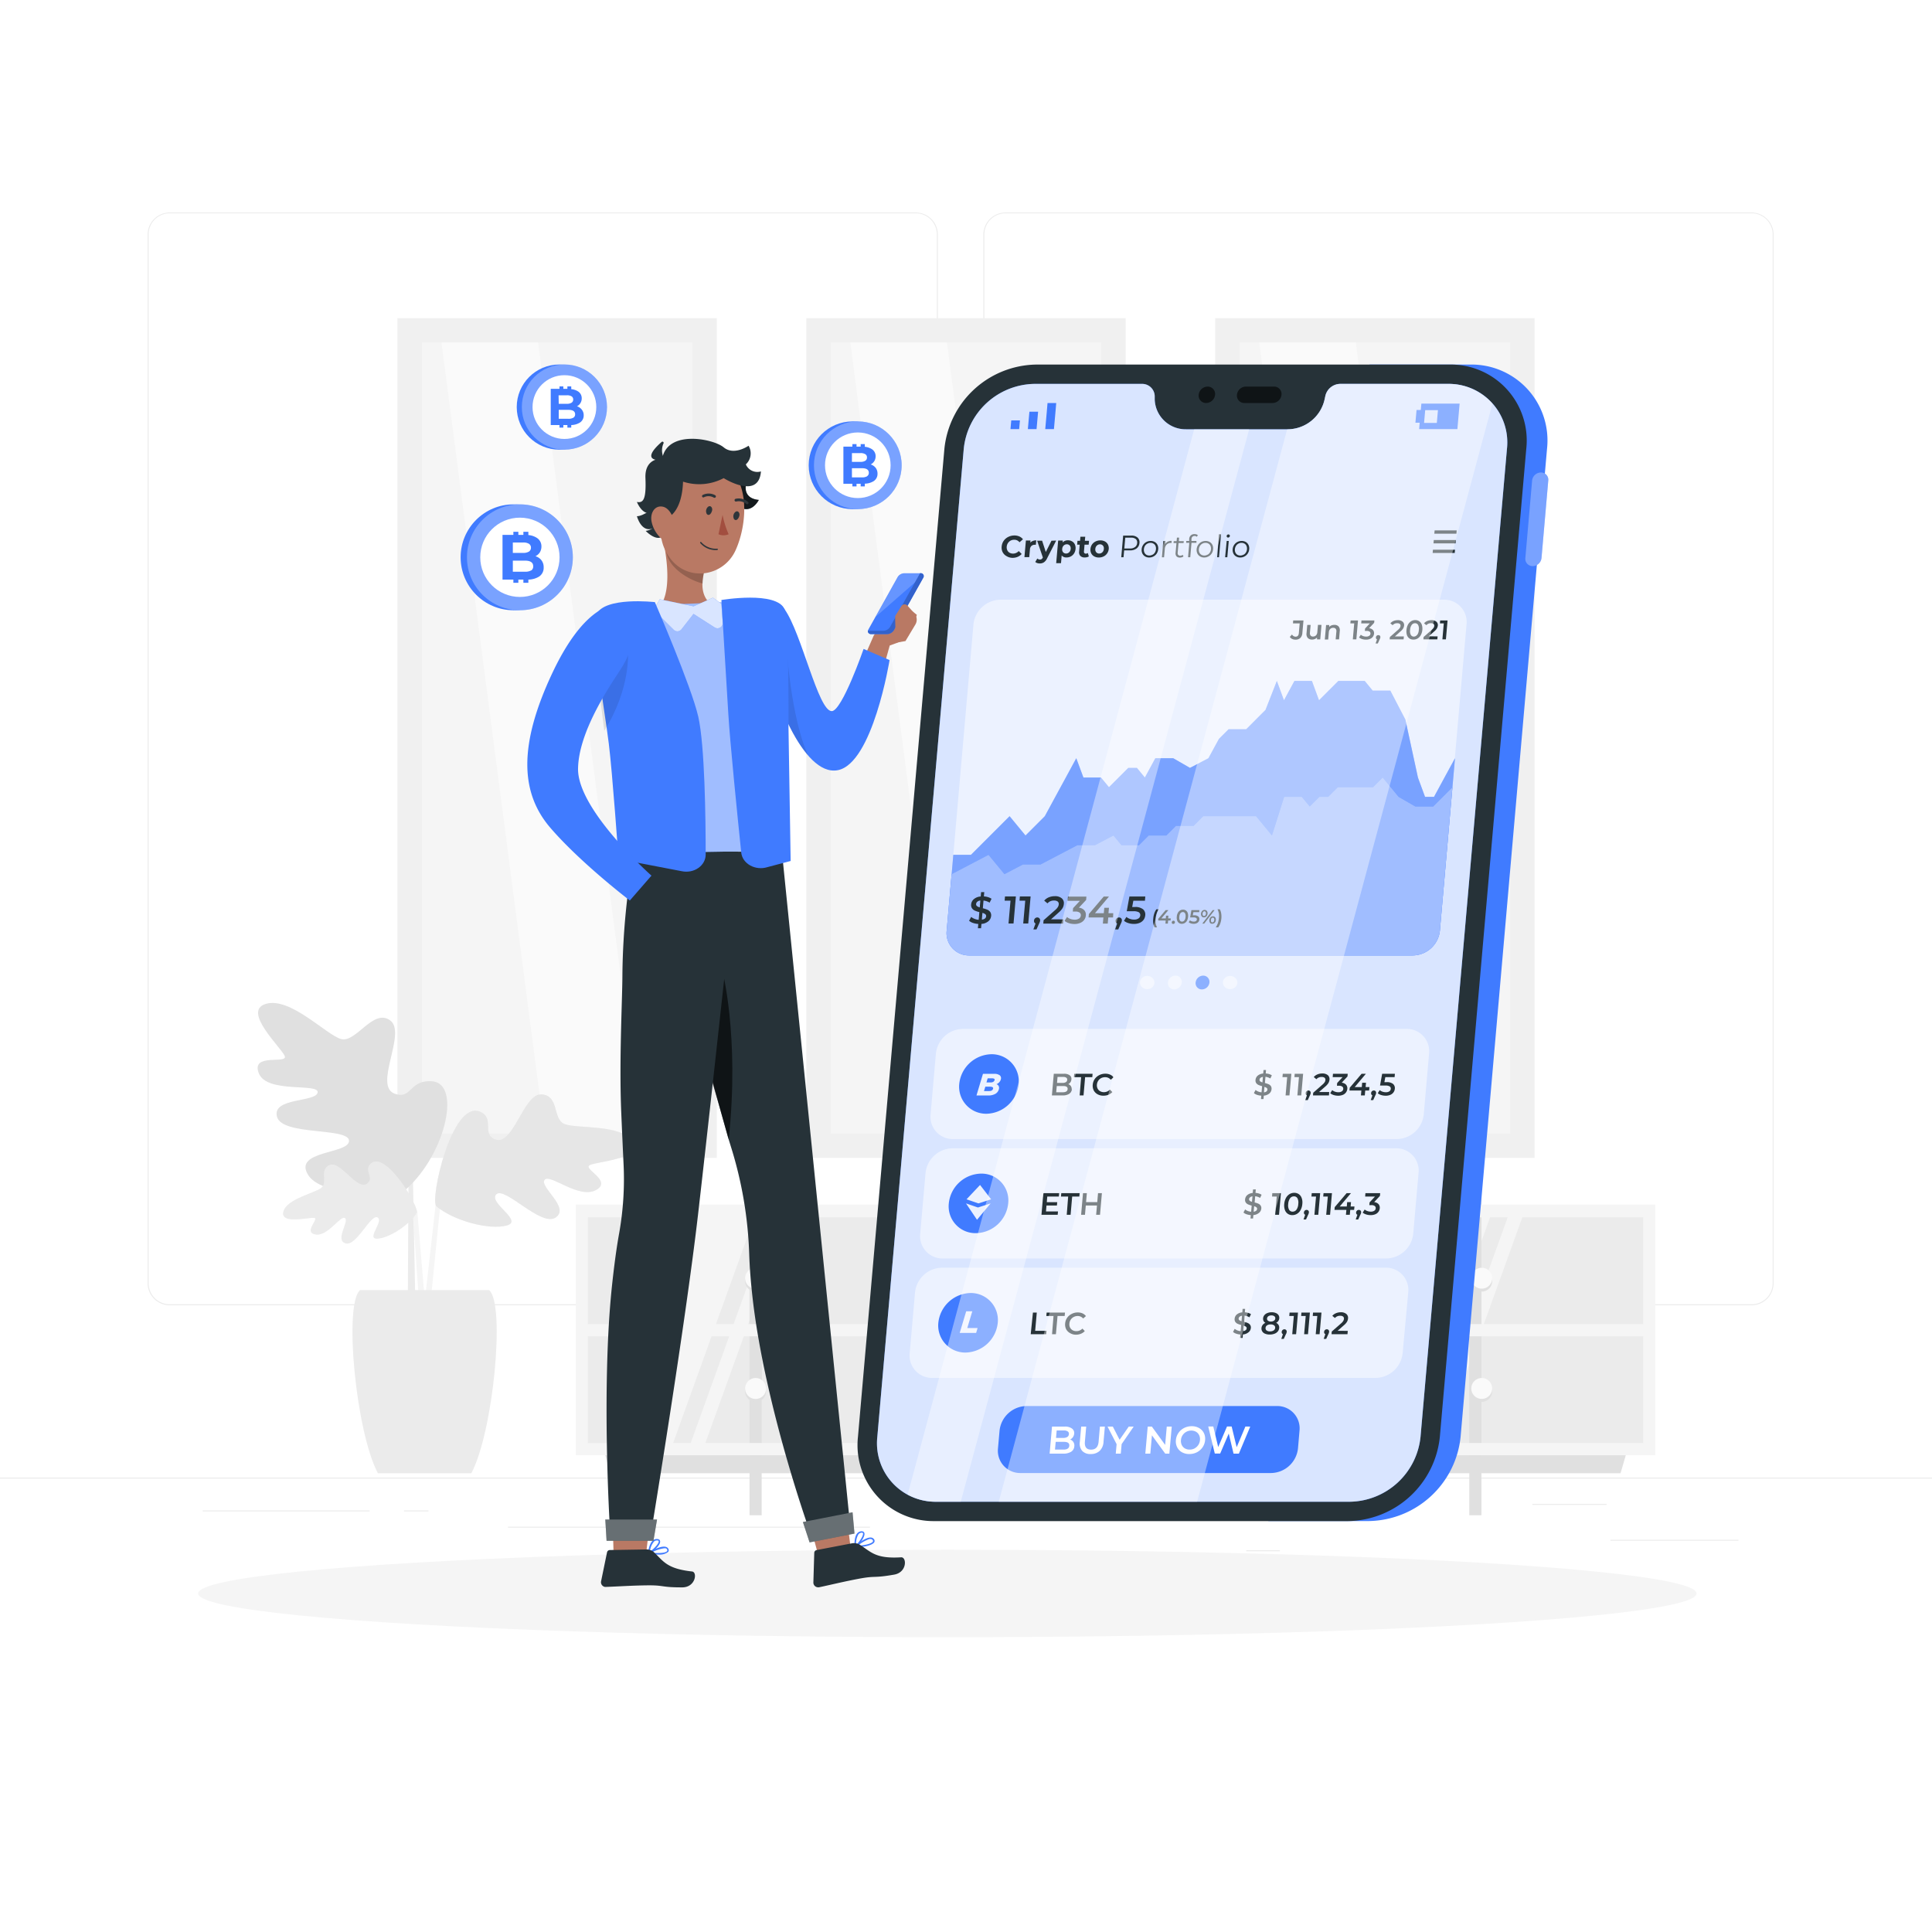 <svg class="animated" id="freepik_stories-crypto-portfolio" xmlns="http://www.w3.org/2000/svg" viewBox="0 0 500 500" version="1.1" xmlns:xlink="http://www.w3.org/1999/xlink" xmlns:svgjs="http://svgjs.com/svgjs"><style>svg#freepik_stories-crypto-portfolio:not(.animated) .animable {opacity: 0;}svg#freepik_stories-crypto-portfolio.animated #freepik--Device--inject-203 {animation: 1.5s Infinite  linear wind;animation-delay: 0s;}svg#freepik_stories-crypto-portfolio.animated #freepik--Coins--inject-203 {animation: 1.5s Infinite  linear floating;animation-delay: 0s;}            @keyframes wind {                0% {                    transform: rotate( 0deg );                }                25% {                    transform: rotate( 1deg );                }                75% {                    transform: rotate( -1deg );                }            }                    @keyframes floating {                0% {                    opacity: 1;                    transform: translateY(0px);                }                50% {                    transform: translateY(-10px);                }                100% {                    opacity: 1;                    transform: translateY(0px);                }            }        </style><g id="freepik--background-complete--inject-203" class="animable" style="transform-origin: 250px 228.23px;"><rect x="416.78" y="398.49" width="33.12" height="0.25" style="fill: rgb(235, 235, 235); transform-origin: 433.34px 398.615px;" id="elumsok47t3xn" class="animable"></rect><rect x="322.53" y="401.21" width="8.69" height="0.25" style="fill: rgb(235, 235, 235); transform-origin: 326.875px 401.335px;" id="eluildskvz39" class="animable"></rect><rect x="396.59" y="389.21" width="19.19" height="0.25" style="fill: rgb(235, 235, 235); transform-origin: 406.185px 389.335px;" id="elfasplmp8m16" class="animable"></rect><rect x="52.46" y="390.89" width="43.19" height="0.25" style="fill: rgb(235, 235, 235); transform-origin: 74.055px 391.015px;" id="elir43o5ulz9" class="animable"></rect><rect x="104.56" y="390.89" width="6.33" height="0.25" style="fill: rgb(235, 235, 235); transform-origin: 107.725px 391.015px;" id="eljnboe51vqe" class="animable"></rect><rect x="131.47" y="395.11" width="93.68" height="0.25" style="fill: rgb(235, 235, 235); transform-origin: 178.31px 395.235px;" id="elkiugpt05xp" class="animable"></rect><path d="M237,337.8H43.92a5.71,5.71,0,0,1-5.71-5.71V60.66A5.71,5.71,0,0,1,43.92,55H237a5.71,5.71,0,0,1,5.71,5.71V332.09A5.71,5.71,0,0,1,237,337.8ZM43.92,55.2a5.47,5.47,0,0,0-5.46,5.46V332.09a5.47,5.47,0,0,0,5.46,5.46H237a5.47,5.47,0,0,0,5.46-5.46V60.66A5.47,5.47,0,0,0,237,55.2Z" style="fill: rgb(235, 235, 235); transform-origin: 140.46px 196.4px;" id="ellx3b50kdf5b" class="animable"></path><path d="M453.31,337.8H260.21a5.72,5.72,0,0,1-5.71-5.71V60.66A5.72,5.72,0,0,1,260.21,55h193.1A5.71,5.71,0,0,1,459,60.66V332.09A5.71,5.71,0,0,1,453.31,337.8ZM260.21,55.2a5.47,5.47,0,0,0-5.46,5.46V332.09a5.47,5.47,0,0,0,5.46,5.46h193.1a5.47,5.47,0,0,0,5.46-5.46V60.66a5.47,5.47,0,0,0-5.46-5.46Z" style="fill: rgb(235, 235, 235); transform-origin: 356.75px 196.4px;" id="el23b8w1ibm4z" class="animable"></path><rect y="382.4" width="500" height="0.25" style="fill: rgb(235, 235, 235); transform-origin: 250px 382.525px;" id="elnr84r847mlq" class="animable"></rect><g id="el7nh0z9epa6f"><rect x="106.6" y="86.28" width="74.97" height="210.03" style="fill: rgb(245, 245, 245); transform-origin: 144.085px 191.295px; transform: rotate(180deg);" class="animable"></rect></g><polygon points="113.95 86.28 138.95 86.28 166.3 296.01 141.3 296.01 113.95 86.28" style="fill: rgb(250, 250, 250); transform-origin: 140.125px 191.145px;" id="elqe4uo1qzdw" class="animable"></polygon><path d="M102.86,82.33H185.5V299.65H102.86Zm76.34,6.3h-70V293.35h70Z" style="fill: rgb(240, 240, 240); transform-origin: 144.18px 190.99px;" id="eln3btt4w0lbr" class="animable"></path><g id="el1n1rxh3kjd3"><rect x="212.42" y="86.28" width="74.97" height="210.03" style="fill: rgb(245, 245, 245); transform-origin: 249.905px 191.295px; transform: rotate(180deg);" class="animable"></rect></g><polygon points="219.76 86.28 244.76 86.28 272.12 296.01 247.12 296.01 219.76 86.28" style="fill: rgb(250, 250, 250); transform-origin: 245.94px 191.145px;" id="elixazpr6ckhs" class="animable"></polygon><path d="M208.68,82.33h82.64V299.65H208.68ZM285,88.63H215V293.35h70Z" style="fill: rgb(240, 240, 240); transform-origin: 250px 190.99px;" id="eljzep6jwhngq" class="animable"></path><g id="el30vcynnt5it"><rect x="318.24" y="86.28" width="74.97" height="210.03" style="fill: rgb(245, 245, 245); transform-origin: 355.725px 191.295px; transform: rotate(180deg);" class="animable"></rect></g><polygon points="325.58 86.28 350.58 86.28 377.93 296.01 352.93 296.01 325.58 86.28" style="fill: rgb(250, 250, 250); transform-origin: 351.755px 191.145px;" id="elqpgat9hg75o" class="animable"></polygon><path d="M314.5,82.33h82.64V299.65H314.5Zm76.34,6.3h-70V293.35h70Z" style="fill: rgb(240, 240, 240); transform-origin: 355.82px 190.99px;" id="elnxghf3avdxk" class="animable"></path><rect x="150.56" y="313.12" width="89.99" height="31.06" style="fill: rgb(235, 235, 235); transform-origin: 195.555px 328.65px;" id="elj9juiagg11" class="animable"></rect><rect x="150.56" y="344.18" width="89.99" height="31.06" style="fill: rgb(235, 235, 235); transform-origin: 195.555px 359.71px;" id="elsqpo20ewnm" class="animable"></rect><polygon points="184.75 344.18 195.95 313.12 178.72 313.12 167.52 344.18 184.75 344.18" style="fill: rgb(245, 245, 245); transform-origin: 181.735px 328.65px;" id="elhqpe9cn6o7" class="animable"></polygon><polygon points="204.29 313.12 200.51 313.12 189.31 344.18 193.09 344.18 204.29 313.12" style="fill: rgb(245, 245, 245); transform-origin: 196.8px 328.65px;" id="elvqi2hqzu229" class="animable"></polygon><polygon points="173.56 375.25 184.75 344.18 167.52 344.18 156.32 375.25 173.56 375.25" style="fill: rgb(245, 245, 245); transform-origin: 170.535px 359.715px;" id="elp4amvayfji" class="animable"></polygon><polygon points="193.09 344.18 189.31 344.18 178.11 375.25 181.9 375.25 193.09 344.18" style="fill: rgb(245, 245, 245); transform-origin: 185.6px 359.715px;" id="elias1bhjevn" class="animable"></polygon><g id="elrbja927ro8q"><rect x="193.98" y="271.33" width="3.14" height="89.99" style="fill: rgb(224, 224, 224); transform-origin: 195.55px 316.325px; transform: rotate(90deg);" class="animable"></rect></g><g id="elyrls1siwbkp"><rect x="193.98" y="302.15" width="3.14" height="89.99" style="fill: rgb(224, 224, 224); transform-origin: 195.55px 347.145px; transform: rotate(90deg);" class="animable"></rect></g><path d="M149,311.73V376.6h93.13V311.73Zm90,61.73H152.13V345.83H239Zm0-30.78H152.13V315.05H239Z" style="fill: rgb(245, 245, 245); transform-origin: 195.565px 344.165px;" id="el392jr3b23cp" class="animable"></path><rect x="243.69" y="313.12" width="89.99" height="31.06" style="fill: rgb(235, 235, 235); transform-origin: 288.685px 328.65px;" id="elwp4c8jibx9" class="animable"></rect><rect x="243.69" y="344.18" width="89.99" height="31.06" style="fill: rgb(235, 235, 235); transform-origin: 288.685px 359.71px;" id="ele6nk5qssswi" class="animable"></rect><polygon points="287.29 344.18 298.49 313.12 281.25 313.12 270.06 344.18 287.29 344.18" style="fill: rgb(245, 245, 245); transform-origin: 284.275px 328.65px;" id="el756v3ayg7j4" class="animable"></polygon><polygon points="306.82 313.12 303.04 313.12 291.84 344.18 295.63 344.18 306.82 313.12" style="fill: rgb(245, 245, 245); transform-origin: 299.33px 328.65px;" id="el5rpmimqlidk" class="animable"></polygon><polygon points="276.09 375.25 287.29 344.18 270.06 344.18 258.86 375.25 276.09 375.25" style="fill: rgb(245, 245, 245); transform-origin: 273.075px 359.715px;" id="elinby89e11ih" class="animable"></polygon><polygon points="295.63 344.18 291.84 344.18 280.65 375.25 284.43 375.25 295.63 344.18" style="fill: rgb(245, 245, 245); transform-origin: 288.14px 359.715px;" id="el6c1emqlwxxe" class="animable"></polygon><g id="elooxndw0rodl"><rect x="287.12" y="271.33" width="3.14" height="89.99" style="fill: rgb(224, 224, 224); transform-origin: 288.69px 316.325px; transform: rotate(90deg);" class="animable"></rect></g><g id="elsoj7xw5stc"><rect x="287.12" y="302.15" width="3.14" height="89.99" style="fill: rgb(224, 224, 224); transform-origin: 288.69px 347.145px; transform: rotate(90deg);" class="animable"></rect></g><path d="M242.12,311.73V376.6h93.14V311.73Zm90,61.73H245.26V345.83h86.85Zm0-30.78H245.26V315.05h86.85Z" style="fill: rgb(245, 245, 245); transform-origin: 288.69px 344.165px;" id="elnultt5zx06" class="animable"></path><rect x="336.83" y="313.12" width="89.99" height="31.06" style="fill: rgb(235, 235, 235); transform-origin: 381.825px 328.65px;" id="eljnt37el6xbg" class="animable"></rect><rect x="336.83" y="344.18" width="89.99" height="31.06" style="fill: rgb(235, 235, 235); transform-origin: 381.825px 359.71px;" id="elxd8guaftmik" class="animable"></rect><polygon points="375.13 344.18 386.32 313.12 369.09 313.12 357.9 344.18 375.13 344.18" style="fill: rgb(245, 245, 245); transform-origin: 372.11px 328.65px;" id="elu0vxawhpj1j" class="animable"></polygon><polygon points="394.67 313.12 390.88 313.12 379.68 344.18 383.47 344.18 394.67 313.12" style="fill: rgb(245, 245, 245); transform-origin: 387.175px 328.65px;" id="el1fi14bl3b5w" class="animable"></polygon><polygon points="363.93 375.25 375.13 344.18 357.9 344.18 346.7 375.25 363.93 375.25" style="fill: rgb(245, 245, 245); transform-origin: 360.915px 359.715px;" id="elky2kb0u23b8" class="animable"></polygon><polygon points="383.47 344.18 379.68 344.18 368.49 375.25 372.27 375.25 383.47 344.18" style="fill: rgb(245, 245, 245); transform-origin: 375.98px 359.715px;" id="elywesm15ynr" class="animable"></polygon><g id="eljl45v9jp84m"><rect x="380.25" y="271.33" width="3.14" height="89.99" style="fill: rgb(224, 224, 224); transform-origin: 381.82px 316.325px; transform: rotate(90deg);" class="animable"></rect></g><g id="elhk1a9ysaa2w"><rect x="380.25" y="302.15" width="3.14" height="89.99" style="fill: rgb(224, 224, 224); transform-origin: 381.82px 347.145px; transform: rotate(90deg);" class="animable"></rect></g><path d="M335.26,311.73V376.6h93.13V311.73Zm90,61.73H338.4V345.83h86.85Zm0-30.78H338.4V315.05h86.85Z" style="fill: rgb(245, 245, 245); transform-origin: 381.825px 344.165px;" id="el74zr0anczyf" class="animable"></path><polygon points="419.39 381.28 157.99 381.28 156.63 376.61 420.75 376.61 419.39 381.28" style="fill: rgb(224, 224, 224); transform-origin: 288.69px 378.945px;" id="eli5usx5xizz" class="animable"></polygon><path d="M291.39,331.56a2.7,2.7,0,1,1-2.7-2.7A2.7,2.7,0,0,1,291.39,331.56Z" style="fill: rgb(224, 224, 224); transform-origin: 288.69px 331.56px;" id="elit9ithk2il" class="animable"></path><path d="M291.39,330.8a2.7,2.7,0,1,1-2.7-2.7A2.7,2.7,0,0,1,291.39,330.8Z" style="fill: rgb(250, 250, 250); transform-origin: 288.69px 330.8px;" id="ell4rjqvrcvem" class="animable"></path><path d="M291.39,360.1a2.7,2.7,0,1,1-2.7-2.71A2.7,2.7,0,0,1,291.39,360.1Z" style="fill: rgb(224, 224, 224); transform-origin: 288.69px 360.09px;" id="eljjrqfuods3" class="animable"></path><path d="M291.39,359.33a2.7,2.7,0,1,1-2.7-2.7A2.7,2.7,0,0,1,291.39,359.33Z" style="fill: rgb(250, 250, 250); transform-origin: 288.69px 359.33px;" id="el8z4gcgl0uhk" class="animable"></path><path d="M198.26,331.56a2.71,2.71,0,1,1-2.71-2.7A2.71,2.71,0,0,1,198.26,331.56Z" style="fill: rgb(224, 224, 224); transform-origin: 195.55px 331.57px;" id="elakhq7fb8ah" class="animable"></path><path d="M198.26,330.8a2.71,2.71,0,1,1-2.71-2.7A2.7,2.7,0,0,1,198.26,330.8Z" style="fill: rgb(250, 250, 250); transform-origin: 195.55px 330.81px;" id="el7aslqc87jr" class="animable"></path><path d="M198.26,360.1a2.71,2.71,0,1,1-2.71-2.71A2.7,2.7,0,0,1,198.26,360.1Z" style="fill: rgb(224, 224, 224); transform-origin: 195.55px 360.1px;" id="eli65i6t6tpp" class="animable"></path><path d="M198.26,359.33a2.71,2.71,0,1,1-2.71-2.7A2.71,2.71,0,0,1,198.26,359.33Z" style="fill: rgb(250, 250, 250); transform-origin: 195.55px 359.34px;" id="elnxlzuzj05yh" class="animable"></path><path d="M386.17,331.56a2.7,2.7,0,1,1-2.7-2.7A2.7,2.7,0,0,1,386.17,331.56Z" style="fill: rgb(224, 224, 224); transform-origin: 383.47px 331.56px;" id="el15aulk653oc" class="animable"></path><path d="M386.17,330.8a2.7,2.7,0,1,1-2.7-2.7A2.7,2.7,0,0,1,386.17,330.8Z" style="fill: rgb(250, 250, 250); transform-origin: 383.47px 330.8px;" id="elyu7pdxshrq" class="animable"></path><path d="M386.17,360.1a2.7,2.7,0,1,1-2.7-2.71A2.7,2.7,0,0,1,386.17,360.1Z" style="fill: rgb(224, 224, 224); transform-origin: 383.47px 360.09px;" id="elgz3xzccry2k" class="animable"></path><path d="M386.17,359.33a2.7,2.7,0,1,1-2.7-2.7A2.7,2.7,0,0,1,386.17,359.33Z" style="fill: rgb(250, 250, 250); transform-origin: 383.47px 359.33px;" id="elw4aqh7az1f" class="animable"></path><polygon points="106.84 303.12 107.49 337.49 105.54 337.49 105.73 303.12 106.84 303.12" style="fill: rgb(235, 235, 235); transform-origin: 106.515px 320.305px;" id="el6iav83wamb6" class="animable"></polygon><path d="M104,308.69c-.14.1.49.69-2.33.69-7,0-19-.71-21.88-5.24-4.14-6.46,10.68-5.43,10.53-8.93S73,294,71.68,289s10.1-3.7,10.52-6.26-13.15.36-15.23-5,7.63-2.23,6.71-4.45-11.15-11.66-4.85-13.5,15.57,8,19.42,9.11,8.35-8.08,12.74-4.81-4.57,17.09,1.27,19c4.34,1.44,3.61-3.64,9.5-3.26C119.77,280.37,115,300,104,308.69Z" style="fill: rgb(224, 224, 224); transform-origin: 91.216px 284.471px;" id="el3w9q00mpvn8" class="animable"></path><polygon points="112.94 310.05 109.89 337.09 111.41 337.09 114.14 310.05 112.94 310.05" style="fill: rgb(245, 245, 245); transform-origin: 112.015px 323.57px;" id="eljs3atuy5kd" class="animable"></polygon><polygon points="107.98 313.24 109.98 337.09 108.45 337.09 106.79 313.24 107.98 313.24" style="fill: rgb(245, 245, 245); transform-origin: 108.385px 325.165px;" id="el6ww6y1k3yis" class="animable"></polygon><path d="M112.94,312.18c4.37,3.72,13.57,6.2,18.15,5s-4.81-5.9-2.65-8.09,11.6,8.56,15.37,6-4.15-7.82-2.9-9.7,8.82,5,13.29,2.62-3.48-5.53-1.59-6.48,13.9-1.57,11-6.14-14.48-3.19-17.57-4.52-1.24-7.4-5.93-7.64-7.24,13.52-12,11.64c-3.58-1.4.1-5.63-4-7.21C116.83,284.88,111.17,310.67,112.94,312.18Z" style="fill: rgb(230, 230, 230); transform-origin: 138.336px 300.356px;" id="elyjm3a54nm8" class="animable"></path><g id="el7meswjx16g6"><g style="opacity: 0.3; transform-origin: 138.336px 300.356px;" class="animable"><path d="M112.94,312.18c4.37,3.72,13.57,6.2,18.15,5s-4.81-5.9-2.65-8.09,11.6,8.56,15.37,6-4.15-7.82-2.9-9.7,8.82,5,13.29,2.62-3.48-5.53-1.59-6.48,13.9-1.57,11-6.14-14.48-3.19-17.57-4.52-1.24-7.4-5.93-7.64-7.24,13.52-12,11.64c-3.58-1.4.1-5.63-4-7.21C116.83,284.88,111.17,310.67,112.94,312.18Z" style="fill: rgb(230, 230, 230); transform-origin: 138.336px 300.356px;" id="elxgmcv5206kh" class="animable"></path></g></g><path d="M107.85,313.9c-1.95,3.15-7.11,6.49-10.16,6.66s1.79-4.58,0-5.5-5.44,7.56-8.26,6.72,1-5.63-.13-6.53-4.44,4.8-7.65,4.23,1-4.08-.31-4.29-8.85,1.78-8-1.6,8.27-4.81,9.91-6.24-.7-4.79,2.13-5.87,7.12,6.88,9.7,4.78c1.92-1.57-1.17-3.44,1-5.23C100.07,297.9,108.65,312.62,107.85,313.9Z" style="fill: rgb(235, 235, 235); transform-origin: 90.588px 311.217px;" id="el2n62gu3iqg7" class="animable"></path><g id="elhpbiovgov7l"><g style="opacity: 0.3; transform-origin: 90.588px 311.217px;" class="animable"><path d="M107.85,313.9c-1.95,3.15-7.11,6.49-10.16,6.66s1.79-4.58,0-5.5-5.44,7.56-8.26,6.72,1-5.63-.13-6.53-4.44,4.8-7.65,4.23,1-4.08-.31-4.29-8.85,1.78-8-1.6,8.27-4.81,9.91-6.24-.7-4.79,2.13-5.87,7.12,6.88,9.7,4.78c1.92-1.57-1.17-3.44,1-5.23C100.07,297.9,108.65,312.62,107.85,313.9Z" style="fill: rgb(235, 235, 235); transform-origin: 90.588px 311.217px;" id="elmq7mrjpfvmh" class="animable"></path></g></g><path d="M97.8,381.28c-5.7-10.7-8.88-43.81-4.61-47.41h33.39c4.27,3.6,1.09,36.71-4.6,47.41Z" style="fill: rgb(235, 235, 235); transform-origin: 109.885px 357.575px;" id="elk9663yvibha" class="animable"></path></g><g id="freepik--Shadow--inject-203" class="animable" style="transform-origin: 245.18px 412.39px;"><ellipse id="freepik--path--inject-203" cx="245.18" cy="412.39" rx="193.89" ry="11.32" style="fill: rgb(245, 245, 245); transform-origin: 245.18px 412.39px;" class="animable"></ellipse></g><g id="freepik--Device--inject-203" class="animable" style="transform-origin: 311.312px 244.004px;"><path d="M380.43,94.35h-26l-26.18,299.3h26A24.27,24.27,0,0,0,378,371.86l22.37-255.72A19.65,19.65,0,0,0,380.43,94.35Z" style="fill: rgb(64, 123, 255); transform-origin: 364.369px 243.998px;" id="elett3yamsuvg" class="animable"></path><path d="M396.51,124.36a2.32,2.32,0,0,1,2.27-2.08,1.88,1.88,0,0,1,1.91,2.08l-1.75,20.06a2.34,2.34,0,0,1-2.28,2.09,1.88,1.88,0,0,1-1.9-2.09Z" style="fill: rgb(64, 123, 255); transform-origin: 397.725px 134.395px;" id="elnolwjmqa8u" class="animable"></path><g id="el9dhttupu5ur"><path d="M396.51,124.36a2.32,2.32,0,0,1,2.27-2.08,1.88,1.88,0,0,1,1.91,2.08l-1.75,20.06a2.34,2.34,0,0,1-2.28,2.09,1.88,1.88,0,0,1-1.9-2.09Z" style="fill: rgb(255, 255, 255); opacity: 0.3; transform-origin: 397.725px 134.395px;" class="animable"></path></g><path d="M348.93,393.66h-107a19.66,19.66,0,0,1-19.89-21.8l22.37-255.72a24.27,24.27,0,0,1,23.7-21.79h107A19.65,19.65,0,0,1,395,116.14L372.63,371.86A24.27,24.27,0,0,1,348.93,393.66Z" style="fill: rgb(38, 50, 56); transform-origin: 308.52px 244.005px;" id="el5z8r6drxrw" class="animable"></path><path d="M374.68,99.35H346.87a4,4,0,0,0-3.87,3.16l-.19.87a9.86,9.86,0,0,1-9.44,7.72H306.93a8,8,0,0,1-8.09-7.72l0-.87a3.24,3.24,0,0,0-3.31-3.16H267.69a18.69,18.69,0,0,0-18.27,16.79L227.05,371.86a15.14,15.14,0,0,0,15.32,16.79h107a18.69,18.69,0,0,0,18.26-16.79L390,116.14A15.14,15.14,0,0,0,374.68,99.35Z" style="fill: rgb(64, 123, 255); transform-origin: 308.525px 244px;" id="el9ne5mnseqm6" class="animable"></path><g id="elbhrtvg3abcl"><path d="M374.68,99.35H346.87a4,4,0,0,0-3.87,3.16l-.19.87a9.86,9.86,0,0,1-9.44,7.72H306.93a8,8,0,0,1-8.09-7.72l0-.87a3.24,3.24,0,0,0-3.31-3.16H267.69a18.69,18.69,0,0,0-18.27,16.79L227.05,371.86a15.14,15.14,0,0,0,15.32,16.79h107a18.69,18.69,0,0,0,18.26-16.79L390,116.14A15.14,15.14,0,0,0,374.68,99.35Z" style="fill: rgb(255, 255, 255); opacity: 0.8; transform-origin: 308.525px 244px;" class="animable"></path></g><g id="el9bq70e68pl"><g style="opacity: 0.6; transform-origin: 320.931px 102.175px;" class="animable"><path d="M314.46,102.18a2.36,2.36,0,0,1-2.31,2.12,1.92,1.92,0,0,1-1.94-2.12,2.37,2.37,0,0,1,2.31-2.13A1.91,1.91,0,0,1,314.46,102.18Z" id="elye7viqes84q" class="animable" style="transform-origin: 312.336px 102.175px;"></path><path d="M329.72,100.05h-7.29a2.36,2.36,0,0,0-2.31,2.13,1.91,1.91,0,0,0,1.94,2.12h7.28a2.36,2.36,0,0,0,2.31-2.12A1.91,1.91,0,0,0,329.72,100.05Z" id="elzm77hjqz8wn" class="animable" style="transform-origin: 325.886px 102.175px;"></path></g></g><polygon points="261.51 111.05 263.76 111.05 263.96 108.8 261.71 108.8 261.51 111.05" style="fill: rgb(64, 123, 255); transform-origin: 262.735px 109.925px;" id="elywv5s95b3ra" class="animable"></polygon><polygon points="266.21 108.8 266.01 111.05 268.26 111.05 268.46 108.8 268.66 106.55 266.41 106.55 266.21 108.8" style="fill: rgb(64, 123, 255); transform-origin: 267.335px 108.8px;" id="el5w1fkv8iimn" class="animable"></polygon><polygon points="271.1 104.3 270.91 106.55 270.71 108.8 270.51 111.05 272.76 111.05 272.96 108.8 273.16 106.55 273.35 104.3 271.1 104.3" style="fill: rgb(64, 123, 255); transform-origin: 271.93px 107.675px;" id="elgydvjsqhscq" class="animable"></polygon><path d="M367.85,104.45l-.15,1.65h-1.1l-.29,3.3h1.1l-.14,1.65h9.9l.58-6.6Zm4,5h-3.3l.29-3.3h3.3Z" style="fill: rgb(64, 123, 255); transform-origin: 372.03px 107.75px;" id="ela4ql62jdj8" class="animable"></path><g id="elymv7jattgq"><path d="M365.64,247.26H250.84a5.77,5.77,0,0,1-5.84-6.4l6.93-79.26a7.13,7.13,0,0,1,7-6.4H373.7a5.78,5.78,0,0,1,5.84,6.4l-6.94,79.26A7.12,7.12,0,0,1,365.64,247.26Z" style="fill: rgb(255, 255, 255); opacity: 0.5; transform-origin: 312.269px 201.23px;" class="animable"></path></g><path d="M250.84,247.26h114.8a7.13,7.13,0,0,0,7-6.4l3.91-44.63-2.72,5-2.71,5H368.8l-1.84-5-3.25-15-3.9-7.5h-4.56l-2.06-2.5h-6.83l-5,5-1.84-5H335l-2.71,5-1.84-5-2.94,7.5-2.5,2.5-2.49,2.5h-4.56l-2.5,2.5-2.72,5-4.77,2.5-4.34-2.5H299l-2.71,5-2.06-2.5H292l-2.5,2.5-2.5,2.5-2.06-2.5h-4.55l-1.85-5-2.71,5-2.72,5-2.71,5-5,5-4.12-5-5,5-5,5h-4.56L245,240.86A5.77,5.77,0,0,0,250.84,247.26Z" style="fill: rgb(64, 123, 255); transform-origin: 310.758px 211.745px;" id="elah5bh7yors" class="animable"></path><g id="elsnzckjzah2"><path d="M250.84,247.26h114.8a7.13,7.13,0,0,0,7-6.4l3.91-44.63-2.72,5-2.71,5H368.8l-1.84-5-3.25-15-3.9-7.5h-4.56l-2.06-2.5h-6.83l-5,5-1.84-5H335l-2.71,5-1.84-5-2.94,7.5-2.5,2.5-2.49,2.5h-4.56l-2.5,2.5-2.72,5-4.77,2.5-4.34-2.5H299l-2.71,5-2.06-2.5H292l-2.5,2.5-2.5,2.5-2.06-2.5h-4.55l-1.85-5-2.71,5-2.72,5-2.71,5-5,5-4.12-5-5,5-5,5h-4.56L245,240.86A5.77,5.77,0,0,0,250.84,247.26Z" style="fill: rgb(255, 255, 255); opacity: 0.3; transform-origin: 310.758px 211.745px;" class="animable"></path></g><path d="M250.84,247.26h114.8a7.13,7.13,0,0,0,7-6.4l3.25-37.13-2.49,2.5-2.5,2.5H366.3l-4.34-2.5-4.12-5-2.5,2.5h-9.11l-2.5,2.5h-2.28l-2.49,2.5-2.06-2.5h-4.56l-3.16,10-4.11-5H311.39l-2.49,2.5h-4.56l-2.5,2.5h-4.56l-2.49,2.5h-4.56l-2.06-2.5-4.78,2.5h-4.56l-4.77,2.5-4.78,2.5h-4.55l-4.78,2.5-4.12-5-9.55,5L245,240.86A5.77,5.77,0,0,0,250.84,247.26Z" style="fill: rgb(64, 123, 255); transform-origin: 310.428px 224.245px;" id="elv641httpbl" class="animable"></path><g id="elgixxq0nni1k"><path d="M250.84,247.26h114.8a7.13,7.13,0,0,0,7-6.4l3.25-37.13-2.49,2.5-2.5,2.5H366.3l-4.34-2.5-4.12-5-2.5,2.5h-9.11l-2.5,2.5h-2.28l-2.49,2.5-2.06-2.5h-4.56l-3.16,10-4.11-5H311.39l-2.49,2.5h-4.56l-2.5,2.5h-4.56l-2.49,2.5h-4.56l-2.06-2.5-4.78,2.5h-4.56l-4.77,2.5-4.78,2.5h-4.55l-4.78,2.5-4.12-5-9.55,5L245,240.86A5.77,5.77,0,0,0,250.84,247.26Z" style="fill: rgb(255, 255, 255); opacity: 0.5; transform-origin: 310.428px 224.245px;" class="animable"></path></g><g id="elkwfqwmqa0fj"><path d="M361.49,294.79H246.68a5.76,5.76,0,0,1-5.84-6.4l1.37-15.71a7.12,7.12,0,0,1,7-6.4H364a5.77,5.77,0,0,1,5.84,6.4l-1.37,15.71A7.12,7.12,0,0,1,361.49,294.79Z" style="fill: rgb(255, 255, 255); opacity: 0.5; transform-origin: 305.339px 280.535px;" class="animable"></path></g><g id="elyk8tyqq41xs"><path d="M358.78,325.69H244a5.78,5.78,0,0,1-5.85-6.4l1.38-15.71a7.12,7.12,0,0,1,7-6.4H361.28a5.77,5.77,0,0,1,5.84,6.4l-1.38,15.71A7.12,7.12,0,0,1,358.78,325.69Z" style="fill: rgb(255, 255, 255); opacity: 0.5; transform-origin: 302.636px 311.435px;" class="animable"></path></g><g id="elta0p88f9ko"><path d="M356.08,356.6H241.27a5.78,5.78,0,0,1-5.84-6.4l1.38-15.72a7.12,7.12,0,0,1,7-6.4h114.8a5.76,5.76,0,0,1,5.84,6.4L363,350.2A7.13,7.13,0,0,1,356.08,356.6Z" style="fill: rgb(255, 255, 255); opacity: 0.5; transform-origin: 299.941px 342.34px;" class="animable"></path></g><path d="M255.79,238.42a3.13,3.13,0,0,1-1.79.69l-.1,1.12h-.82l.1-1.11a5.12,5.12,0,0,1-1.38-.27,2.79,2.79,0,0,1-1-.56l.54-1a2.86,2.86,0,0,0,.86.5,3.56,3.56,0,0,0,1.08.26l.17-2a6.18,6.18,0,0,1-1.15-.38,1.68,1.68,0,0,1-.74-.6,1.49,1.49,0,0,1-.23-1,2,2,0,0,1,.71-1.38,3,3,0,0,1,1.77-.68l.1-1.13h.82l-.1,1.11a4.37,4.37,0,0,1,1.08.19,3.57,3.57,0,0,1,.9.42l-.5,1a4,4,0,0,0-1.58-.54l-.17,2a6.94,6.94,0,0,1,1.16.37,1.75,1.75,0,0,1,.75.59,1.53,1.53,0,0,1,.23,1.05A2,2,0,0,1,255.79,238.42Zm-2.95-3.93a2,2,0,0,0,.72.34l.15-1.78a1.51,1.51,0,0,0-.79.32.87.87,0,0,0-.3.59A.56.56,0,0,0,252.84,234.49Zm2.07,3.22a.81.81,0,0,0,.3-.57.6.6,0,0,0-.22-.55,2.13,2.13,0,0,0-.74-.34L254.1,238A1.6,1.6,0,0,0,254.91,237.71Z" style="fill: rgb(38, 50, 56); transform-origin: 253.705px 235.555px;" id="el9n1tyxirh7r" class="animable"></path><path d="M262.91,232l-.61,7H261l.52-5.91H260l.09-1.09Z" style="fill: rgb(38, 50, 56); transform-origin: 261.455px 235.5px;" id="elzc59mbc85r" class="animable"></path><path d="M266.72,232l-.61,7h-1.3l.52-5.91h-1.48l.09-1.09Z" style="fill: rgb(38, 50, 56); transform-origin: 265.285px 235.5px;" id="el2r9hmpwewvs" class="animable"></path><path d="M269,237.67a.75.75,0,0,1,.18.6,1.32,1.32,0,0,1-.08.33,5.3,5.3,0,0,1-.23.53l-.63,1.41h-.81L268,239a.65.65,0,0,1-.32-.29.75.75,0,0,1-.08-.45.87.87,0,0,1,.88-.83A.74.74,0,0,1,269,237.67Z" style="fill: rgb(38, 50, 56); transform-origin: 268.309px 238.985px;" id="elabqnpk6wqbr" class="animable"></path><path d="M275.2,237.93l-.09,1.1H270l.08-.87,3-2.64a3.31,3.31,0,0,0,.7-.79,1.56,1.56,0,0,0,.22-.66.83.83,0,0,0-.26-.75,1.48,1.48,0,0,0-.95-.26,2.12,2.12,0,0,0-1.7.73l-.85-.7a3.06,3.06,0,0,1,1.18-.86,4.08,4.08,0,0,1,1.58-.3,2.64,2.64,0,0,1,1.77.54,1.62,1.62,0,0,1,.55,1.47A2.52,2.52,0,0,1,275,235a4.91,4.91,0,0,1-1,1.14l-2,1.78Z" style="fill: rgb(38, 50, 56); transform-origin: 272.669px 235.477px;" id="eln5eotc6fshb" class="animable"></path><path d="M280.62,235.58a1.73,1.73,0,0,1,.39,1.35,2.2,2.2,0,0,1-.4,1.11,2.45,2.45,0,0,1-1,.79,3.66,3.66,0,0,1-1.55.3,4.51,4.51,0,0,1-1.43-.22,3.36,3.36,0,0,1-1.13-.59l.65-1a2.5,2.5,0,0,0,.88.5,3.16,3.16,0,0,0,1.11.19,1.94,1.94,0,0,0,1.11-.29,1,1,0,0,0,.46-.77.81.81,0,0,0-.31-.77,1.82,1.82,0,0,0-1.12-.27h-.64l.08-.89,1.76-1.89h-3.18l.09-1.09h4.77l-.07.87-1.88,2A2.14,2.14,0,0,1,280.62,235.58Z" style="fill: rgb(38, 50, 56); transform-origin: 278.33px 235.586px;" id="el3j4n7wf1gob" class="animable"></path><path d="M288.06,237.44h-1.24l-.14,1.59h-1.26l.14-1.59h-3.84l.08-.9,3.84-4.51H287l-3.63,4.31h2.29l.13-1.41H287l-.13,1.41h1.24Z" style="fill: rgb(38, 50, 56); transform-origin: 284.915px 235.53px;" id="elbssvj4wnwqc" class="animable"></path><path d="M290.16,237.67a.71.71,0,0,1,.17.6,1,1,0,0,1-.07.33,5.3,5.3,0,0,1-.23.53l-.63,1.41h-.81l.53-1.53a.65.65,0,0,1-.32-.29.83.83,0,0,1-.09-.45.9.9,0,0,1,.29-.6.85.85,0,0,1,.6-.23A.74.74,0,0,1,290.16,237.67Z" style="fill: rgb(38, 50, 56); transform-origin: 289.466px 238.99px;" id="eld52wxmt3vv" class="animable"></path><path d="M295.81,235.31a1.79,1.79,0,0,1,.58,1.57A2.41,2.41,0,0,1,296,238a2.46,2.46,0,0,1-1,.81,3.71,3.71,0,0,1-1.56.3,4.51,4.51,0,0,1-1.43-.22,3.18,3.18,0,0,1-1.13-.59l.64-1a2.65,2.65,0,0,0,.89.5,3.16,3.16,0,0,0,1.11.19,1.94,1.94,0,0,0,1.11-.29,1,1,0,0,0,.46-.78.84.84,0,0,0-.35-.82,2.74,2.74,0,0,0-1.43-.27H291.6l.69-3.81h4.11l-.09,1.09h-3l-.3,1.62h.67A3.24,3.24,0,0,1,295.81,235.31Z" style="fill: rgb(38, 50, 56); transform-origin: 293.643px 235.566px;" id="el64bjoesj6w" class="animable"></path><path d="M298.47,238.94a4.9,4.9,0,0,1,0-1.28,5.27,5.27,0,0,1,.27-1.29,4,4,0,0,1,.54-1.05h.6a4.78,4.78,0,0,0-.55,1.11,5.26,5.26,0,0,0-.25,1.23,5,5,0,0,0,0,1.23,4.09,4.09,0,0,0,.35,1.11h-.6A3.31,3.31,0,0,1,298.47,238.94Z" style="fill: rgb(38, 50, 56); transform-origin: 299.154px 237.66px;" id="el7aucgiurslr" class="animable"></path><path d="M302.93,238.23h-.62l-.07.8h-.63l.07-.8h-1.92l0-.45,1.92-2.25h.7l-1.81,2.15h1.14l.06-.7h.61l-.06.7H303Z" style="fill: rgb(38, 50, 56); transform-origin: 301.38px 237.28px;" id="el17xe0u03ylp" class="animable"></path><path d="M303.35,239a.36.36,0,0,1-.1-.3.47.47,0,0,1,.14-.3.45.45,0,0,1,.31-.12.36.36,0,0,1,.28.12.39.39,0,0,1,.09.3.47.47,0,0,1-.14.3.44.44,0,0,1-.31.11A.33.33,0,0,1,303.35,239Z" style="fill: rgb(38, 50, 56); transform-origin: 303.66px 238.695px;" id="elflbl60ia6yv" class="animable"></path><path d="M305.12,238.87a1.23,1.23,0,0,1-.46-.62,2.13,2.13,0,0,1-.11-1,2.25,2.25,0,0,1,.28-1,1.64,1.64,0,0,1,.57-.62,1.46,1.46,0,0,1,.77-.21,1.28,1.28,0,0,1,.73.21,1.24,1.24,0,0,1,.47.62,2.28,2.28,0,0,1,.11,1,2.57,2.57,0,0,1-.28,1,1.58,1.58,0,0,1-.58.62,1.46,1.46,0,0,1-.77.21A1.28,1.28,0,0,1,305.12,238.87Zm1.4-.67a1.59,1.59,0,0,0,.3-.92,1.5,1.5,0,0,0-.14-.93.62.62,0,0,0-.56-.31.79.79,0,0,0-.62.31,1.73,1.73,0,0,0-.29.93,1.53,1.53,0,0,0,.13.92.62.62,0,0,0,.56.31A.74.74,0,0,0,306.52,238.2Z" style="fill: rgb(38, 50, 56); transform-origin: 306.013px 237.25px;" id="el4euxpc7yv1t" class="animable"></path><path d="M310.11,237.17a.87.87,0,0,1,.29.78,1.26,1.26,0,0,1-.2.57,1.27,1.27,0,0,1-.5.41,1.87,1.87,0,0,1-.78.15,2.46,2.46,0,0,1-.72-.11,1.58,1.58,0,0,1-.56-.3l.32-.5a1.26,1.26,0,0,0,.44.25,1.73,1.73,0,0,0,.56.09.92.92,0,0,0,.55-.14.48.48,0,0,0,.23-.39.41.41,0,0,0-.17-.41,1.37,1.37,0,0,0-.72-.14H308l.34-1.9h2.06l-.05.54h-1.5l-.15.81h.34A1.58,1.58,0,0,1,310.11,237.17Z" style="fill: rgb(38, 50, 56); transform-origin: 309.024px 237.305px;" id="elefymglhe9y8" class="animable"></path><path d="M311,237.15a1,1,0,0,1-.17-.7,1.14,1.14,0,0,1,.29-.69.83.83,0,0,1,.63-.27.71.71,0,0,1,.59.27.94.94,0,0,1,.17.69,1.13,1.13,0,0,1-.3.7.82.82,0,0,1-.63.26A.68.68,0,0,1,311,237.15Zm.95-.25a.85.85,0,0,0,.15-.45A.76.76,0,0,0,312,236a.33.33,0,0,0-.3-.16.42.42,0,0,0-.33.17.79.79,0,0,0-.15.44.69.69,0,0,0,.08.45.31.31,0,0,0,.29.16A.41.41,0,0,0,311.92,236.9Zm1.9-1.37h.49l-2.7,3.5h-.49Zm-.7,3.27a1,1,0,0,1-.17-.7,1.21,1.21,0,0,1,.29-.69.83.83,0,0,1,.63-.27.71.71,0,0,1,.59.27,1,1,0,0,1,.17.69,1.15,1.15,0,0,1-.29.7.86.86,0,0,1-.64.26A.68.68,0,0,1,313.12,238.8Zm.94-.25a.83.83,0,0,0,.16-.45.66.66,0,0,0-.08-.44.32.32,0,0,0-.3-.17.44.44,0,0,0-.33.16.92.92,0,0,0-.15.45.74.74,0,0,0,.07.45.34.34,0,0,0,.31.16A.38.38,0,0,0,314.06,238.55Z" style="fill: rgb(38, 50, 56); transform-origin: 312.744px 237.277px;" id="eldvv6affqa08" class="animable"></path><path d="M314.64,240a5.54,5.54,0,0,0,.55-1.12,5.28,5.28,0,0,0,.25-1.22,5,5,0,0,0,0-1.23,4.09,4.09,0,0,0-.35-1.11h.59a3.25,3.25,0,0,1,.36,1.05,5,5,0,0,1,.05,1.29,5.27,5.27,0,0,1-.27,1.29,3.73,3.73,0,0,1-.55,1.05Z" style="fill: rgb(38, 50, 56); transform-origin: 315.375px 237.66px;" id="el3bcu2yhq5zk" class="animable"></path><path d="M328.92,381.22h-64.8a5.77,5.77,0,0,1-5.84-6.4l.4-4.54a7.13,7.13,0,0,1,7-6.4h64.79a5.77,5.77,0,0,1,5.84,6.4l-.39,4.54A7.12,7.12,0,0,1,328.92,381.22Z" style="fill: rgb(64, 123, 255); transform-origin: 297.295px 372.55px;" id="eligsh4wumo9" class="animable"></path><path d="M277.79,373.2a1.63,1.63,0,0,1,.24,1.1,1.8,1.8,0,0,1-.82,1.41,3.76,3.76,0,0,1-2.09.49h-3.48l.62-7h3.28a3,3,0,0,1,1.86.49A1.41,1.41,0,0,1,278,371a1.91,1.91,0,0,1-.32.92,1.88,1.88,0,0,1-.72.62A1.64,1.64,0,0,1,277.79,373.2Zm-4.32-3-.17,1.93h1.84a2,2,0,0,0,1.07-.24.91.91,0,0,0,.42-.72.73.73,0,0,0-.3-.72,1.71,1.71,0,0,0-1-.25Zm3.26,3.95c.06-.67-.41-1-1.42-1h-2.1l-.18,2h2.1C276.14,375.18,276.67,374.84,276.73,374.17Z" style="fill: rgb(255, 255, 255); transform-origin: 274.843px 372.7px;" id="elwggwo9zv3d" class="animable"></path><path d="M280.07,375.49a2.94,2.94,0,0,1-.61-2.34l.35-3.95h1.3l-.34,3.9c-.12,1.37.41,2.06,1.6,2.06s1.83-.69,1.95-2.06l.34-3.9h1.28l-.35,3.95a3.48,3.48,0,0,1-1,2.34,3.28,3.28,0,0,1-2.32.81A2.81,2.81,0,0,1,280.07,375.49Z" style="fill: rgb(255, 255, 255); transform-origin: 282.679px 372.754px;" id="elqhq49abg70r" class="animable"></path><path d="M290.28,373.73l-.22,2.47h-1.3l.22-2.45-2.35-4.55H288l1.75,3.41,2.37-3.41h1.28Z" style="fill: rgb(255, 255, 255); transform-origin: 290.015px 372.7px;" id="elburf0rf53r8" class="animable"></path><path d="M303.25,369.2l-.62,7h-1.07l-3.44-4.74-.42,4.74h-1.29l.62-7h1.07l3.44,4.74.42-4.74Z" style="fill: rgb(255, 255, 255); transform-origin: 299.83px 372.7px;" id="ellwojxgm1rss" class="animable"></path><path d="M305.89,375.84a3,3,0,0,1-1.24-1.29,3.36,3.36,0,0,1-.33-1.85,3.85,3.85,0,0,1,.65-1.84,4,4,0,0,1,1.46-1.29,4.28,4.28,0,0,1,2-.47,3.72,3.72,0,0,1,1.88.47,3,3,0,0,1,1.24,1.28,3.34,3.34,0,0,1,.33,1.85,3.85,3.85,0,0,1-.65,1.85,4,4,0,0,1-1.46,1.29,4.23,4.23,0,0,1-2,.46A3.73,3.73,0,0,1,305.89,375.84Zm3.27-1a2.66,2.66,0,0,0,1.39-2.15,2.37,2.37,0,0,0-.21-1.26,2,2,0,0,0-.8-.88,2.4,2.4,0,0,0-1.23-.32,2.68,2.68,0,0,0-1.29.32,2.66,2.66,0,0,0-1.39,2.14,2.42,2.42,0,0,0,.21,1.27,2.06,2.06,0,0,0,.8.88,2.4,2.4,0,0,0,1.24.31A2.66,2.66,0,0,0,309.16,374.85Z" style="fill: rgb(255, 255, 255); transform-origin: 308.1px 372.7px;" id="eltrno3e1qznp" class="animable"></path><path d="M323.56,369.2l-2.94,7h-1.38L318,371l-2.22,5.18h-1.39l-1.7-7H314l1.27,5.32,2.28-5.32h1.2l1.3,5.35,2.26-5.35Z" style="fill: rgb(255, 255, 255); transform-origin: 318.125px 372.69px;" id="elkyzlrf7yu" class="animable"></path><path d="M277.15,281.09a1.33,1.33,0,0,1,.19.88,1.43,1.43,0,0,1-.66,1.13,3,3,0,0,1-1.66.39h-2.79l.49-5.6h2.63a2.39,2.39,0,0,1,1.49.39,1.13,1.13,0,0,1,.44,1.07,1.48,1.48,0,0,1-.25.73,1.52,1.52,0,0,1-.57.5A1.29,1.29,0,0,1,277.15,281.09Zm-3.46-2.38-.13,1.54H275a1.58,1.58,0,0,0,.85-.19.71.71,0,0,0,.34-.58.58.58,0,0,0-.24-.58,1.4,1.4,0,0,0-.82-.19Zm2.61,3.16c.05-.54-.33-.81-1.13-.81h-1.68l-.15,1.62H275C275.83,282.68,276.26,282.41,276.3,281.87Z" style="fill: rgb(38, 50, 56); transform-origin: 274.791px 280.689px;" id="elf563xb9ypg" class="animable"></path><path d="M279.79,278.77h-1.86l.08-.88h4.75l-.07.88h-1.86l-.41,4.72h-1Z" style="fill: rgb(38, 50, 56); transform-origin: 280.345px 280.69px;" id="el4b53gu0w7ql" class="animable"></path><path d="M284.06,283.2a2.43,2.43,0,0,1-1-1,2.69,2.69,0,0,1-.26-1.48,3.06,3.06,0,0,1,.52-1.48,3.15,3.15,0,0,1,1.17-1,3.45,3.45,0,0,1,1.56-.37,3.08,3.08,0,0,1,1.24.24,2.29,2.29,0,0,1,.9.7l-.73.63a1.79,1.79,0,0,0-1.44-.66A2.21,2.21,0,0,0,285,279a2,2,0,0,0-.78.7,2.17,2.17,0,0,0-.34,1,1.9,1.9,0,0,0,.17,1,1.57,1.57,0,0,0,.65.7,1.94,1.94,0,0,0,1,.25,2.13,2.13,0,0,0,1.55-.66l.62.64a2.92,2.92,0,0,1-1,.69,3.35,3.35,0,0,1-1.28.24A3,3,0,0,1,284.06,283.2Z" style="fill: rgb(38, 50, 56); transform-origin: 285.487px 280.716px;" id="el3cjke22jyij" class="animable"></path><path d="M273.81,313.52l-.08.87h-4.2l.49-5.6h4.09l-.08.88h-3l-.12,1.45h2.7l-.08.86h-2.7l-.13,1.54Z" style="fill: rgb(38, 50, 56); transform-origin: 271.82px 311.59px;" id="elu99ckptlp4" class="animable"></path><path d="M276.44,309.67h-1.86l.08-.88h4.75l-.08.88h-1.85l-.41,4.72h-1Z" style="fill: rgb(38, 50, 56); transform-origin: 276.995px 311.59px;" id="el57xwarsnbxk" class="animable"></path><path d="M285.17,308.79l-.49,5.6h-1l.21-2.4H281l-.21,2.4h-1l.49-5.6h1l-.21,2.32h2.9l.2-2.32Z" style="fill: rgb(38, 50, 56); transform-origin: 282.48px 311.59px;" id="elxr18uolvy4c" class="animable"></path><path d="M267.32,339.69h1l-.42,4.73h2.93l-.08.87h-4Z" style="fill: rgb(38, 50, 56); transform-origin: 268.79px 342.49px;" id="elnleh31yfh5" class="animable"></path><path d="M272.65,340.57h-1.86l.08-.88h4.75l-.08.88h-1.85l-.42,4.72h-1Z" style="fill: rgb(38, 50, 56); transform-origin: 273.205px 342.49px;" id="eljtb88meuwk" class="animable"></path><path d="M276.92,345a2.47,2.47,0,0,1-1-1,2.71,2.71,0,0,1-.26-1.48,3,3,0,0,1,.52-1.48,3.06,3.06,0,0,1,1.17-1,3.3,3.3,0,0,1,1.56-.38,3.08,3.08,0,0,1,1.24.24,2.37,2.37,0,0,1,.89.7l-.72.63a1.81,1.81,0,0,0-1.44-.65,2.17,2.17,0,0,0-1,.25,2.07,2.07,0,0,0-1.12,1.72,1.88,1.88,0,0,0,.16,1,1.69,1.69,0,0,0,.65.7,2,2,0,0,0,1,.25,2.15,2.15,0,0,0,1.56-.66l.61.64a2.68,2.68,0,0,1-1,.69,3.39,3.39,0,0,1-1.28.25A2.93,2.93,0,0,1,276.92,345Z" style="fill: rgb(38, 50, 56); transform-origin: 278.342px 342.54px;" id="elu9on0peh6c" class="animable"></path><path d="M328.5,283a2.55,2.55,0,0,1-1.43.55l-.08.89h-.65l.08-.89a4,4,0,0,1-1.11-.21,2.24,2.24,0,0,1-.8-.45l.43-.81a2.57,2.57,0,0,0,.69.41,3.08,3.08,0,0,0,.86.2l.14-1.6a5.23,5.23,0,0,1-.92-.3,1.49,1.49,0,0,1-.6-.48,1.23,1.23,0,0,1-.18-.84,1.63,1.63,0,0,1,.57-1.1,2.45,2.45,0,0,1,1.42-.54l.08-.91h.65l-.08.89a4.17,4.17,0,0,1,.87.15,2.75,2.75,0,0,1,.71.34l-.39.81a3.17,3.17,0,0,0-1.26-.44l-.14,1.62a5.67,5.67,0,0,1,.93.3,1.45,1.45,0,0,1,.6.47,1.23,1.23,0,0,1,.18.84A1.63,1.63,0,0,1,328.5,283Zm-2.36-3.15a1.49,1.49,0,0,0,.58.27l.12-1.42a1.22,1.22,0,0,0-.63.25.66.66,0,0,0-.24.48A.45.45,0,0,0,326.14,279.86Zm1.66,2.58A.67.67,0,0,0,328,282a.46.46,0,0,0-.18-.44,1.55,1.55,0,0,0-.59-.27l-.12,1.41A1.34,1.34,0,0,0,327.8,282.44Z" style="fill: rgb(38, 50, 56); transform-origin: 326.83px 280.68px;" id="ele17fbgbjg2j" class="animable"></path><path d="M334.2,277.89l-.49,5.6h-1l.41-4.73H331.9l.08-.87Z" style="fill: rgb(38, 50, 56); transform-origin: 333.05px 280.69px;" id="elvup917i37t" class="animable"></path><path d="M337.25,277.89l-.49,5.6h-1l.41-4.73H335l.07-.87Z" style="fill: rgb(38, 50, 56); transform-origin: 336.125px 280.69px;" id="ele9l3p9kb6wu" class="animable"></path><path d="M339.06,282.4a.61.61,0,0,1,.14.48.88.88,0,0,1-.06.27,2.87,2.87,0,0,1-.18.42l-.51,1.13h-.65l.43-1.22a.58.58,0,0,1-.26-.23.65.65,0,0,1-.06-.37.68.68,0,0,1,.7-.66A.58.58,0,0,1,339.06,282.4Z" style="fill: rgb(38, 50, 56); transform-origin: 338.503px 283.46px;" id="eljaoe1hmjmzi" class="animable"></path><path d="M344,282.61l-.07.88h-4.13l.06-.69,2.41-2.12a2.89,2.89,0,0,0,.56-.62,1.15,1.15,0,0,0,.18-.54.68.68,0,0,0-.21-.6,1.21,1.21,0,0,0-.76-.2,1.71,1.71,0,0,0-1.36.58l-.68-.56a2.43,2.43,0,0,1,.94-.68,3.13,3.13,0,0,1,1.27-.25,2.17,2.17,0,0,1,1.42.43,1.34,1.34,0,0,1,.44,1.18,2.22,2.22,0,0,1-.27.86,3.88,3.88,0,0,1-.81.91l-1.63,1.42Z" style="fill: rgb(38, 50, 56); transform-origin: 341.941px 280.648px;" id="elysc4lihsi7m" class="animable"></path><path d="M348.37,280.73a1.42,1.42,0,0,1,.31,1.08,1.79,1.79,0,0,1-.33.89,1.85,1.85,0,0,1-.8.64,3.12,3.12,0,0,1-1.24.23,3.88,3.88,0,0,1-1.14-.17,2.55,2.55,0,0,1-.91-.48l.52-.8a2,2,0,0,0,.71.4,2.58,2.58,0,0,0,.88.15,1.56,1.56,0,0,0,.89-.23.78.78,0,0,0,.37-.62.65.65,0,0,0-.25-.61,1.4,1.4,0,0,0-.89-.22H346l.06-.71,1.4-1.52H344.9l.07-.87h3.82l-.06.7-1.5,1.61A1.75,1.75,0,0,1,348.37,280.73Z" style="fill: rgb(38, 50, 56); transform-origin: 346.525px 280.73px;" id="eluign6m5upvj" class="animable"></path><path d="M354.32,282.22h-1l-.11,1.27h-1l.11-1.27h-3.08l.07-.72,3.07-3.61h1.11l-2.9,3.45h1.84l.09-1.13h1l-.1,1.13h1Z" style="fill: rgb(38, 50, 56); transform-origin: 351.83px 280.69px;" id="elcduce7f9hxs" class="animable"></path><path d="M356,282.4a.66.66,0,0,1,.14.48,1.31,1.31,0,0,1-.06.27,3.19,3.19,0,0,1-.19.42l-.5,1.13h-.65l.43-1.22a.53.53,0,0,1-.26-.23.65.65,0,0,1-.07-.37.73.73,0,0,1,.23-.48.68.68,0,0,1,.48-.18A.61.61,0,0,1,356,282.4Z" style="fill: rgb(38, 50, 56); transform-origin: 355.442px 283.46px;" id="el7t47nrehna3" class="animable"></path><path d="M360.52,280.52a1.42,1.42,0,0,1,.46,1.25,1.82,1.82,0,0,1-.33.91,1.86,1.86,0,0,1-.8.65,2.92,2.92,0,0,1-1.24.24,4,4,0,0,1-1.15-.17,2.42,2.42,0,0,1-.9-.48l.51-.8a2.12,2.12,0,0,0,.71.4,2.64,2.64,0,0,0,.89.15,1.59,1.59,0,0,0,.89-.23.83.83,0,0,0,.37-.63.66.66,0,0,0-.29-.65,2.08,2.08,0,0,0-1.14-.22h-1.35l.55-3.05H361l-.08.87h-2.4l-.24,1.3h.54A2.55,2.55,0,0,1,360.52,280.52Z" style="fill: rgb(38, 50, 56); transform-origin: 358.78px 280.73px;" id="el8uejheuwwel" class="animable"></path><path d="M325.8,313.91a2.58,2.58,0,0,1-1.43.55l-.08.89h-.66l.08-.88a4.29,4.29,0,0,1-1.1-.22,2.24,2.24,0,0,1-.8-.45l.43-.81a2.37,2.37,0,0,0,.68.41,3.24,3.24,0,0,0,.87.2l.14-1.6a5.23,5.23,0,0,1-.92-.3,1.43,1.43,0,0,1-.6-.48,1.21,1.21,0,0,1-.18-.83,1.65,1.65,0,0,1,.57-1.11,2.44,2.44,0,0,1,1.41-.54l.08-.91H325l-.08.89a4.07,4.07,0,0,1,.86.15,2.67,2.67,0,0,1,.72.34l-.4.81a2.91,2.91,0,0,0-1.26-.43l-.14,1.61a5.1,5.1,0,0,1,.93.3,1.33,1.33,0,0,1,.6.47,1.18,1.18,0,0,1,.19.84A1.63,1.63,0,0,1,325.8,313.91Zm-2.36-3.15a1.44,1.44,0,0,0,.57.27l.13-1.42a1.15,1.15,0,0,0-.63.26.67.67,0,0,0-.25.47A.49.49,0,0,0,323.44,310.76Zm1.65,2.58a.69.69,0,0,0,.25-.46.48.48,0,0,0-.18-.43,1.54,1.54,0,0,0-.59-.28l-.13,1.42A1.36,1.36,0,0,0,325.09,313.34Z" style="fill: rgb(38, 50, 56); transform-origin: 324.155px 311.59px;" id="elj6rf7g3rk3h" class="animable"></path><path d="M331.5,308.79l-.49,5.6h-1l.41-4.72H329.2l.07-.88Z" style="fill: rgb(38, 50, 56); transform-origin: 330.35px 311.59px;" id="el9jr7o3psbd" class="animable"></path><path d="M333.28,314.13a2,2,0,0,1-.75-1,3.59,3.59,0,0,1-.17-1.55,4,4,0,0,1,.44-1.54,2.63,2.63,0,0,1,.92-1,2.37,2.37,0,0,1,1.23-.34,2.07,2.07,0,0,1,1.17.34,2,2,0,0,1,.75,1,3.28,3.28,0,0,1,.17,1.54,3.81,3.81,0,0,1-.44,1.55,2.53,2.53,0,0,1-.92,1,2.28,2.28,0,0,1-1.23.34A2,2,0,0,1,333.28,314.13Zm2.24-1.06a2.7,2.7,0,0,0,.47-1.48,2.47,2.47,0,0,0-.21-1.48,1,1,0,0,0-.91-.49,1.2,1.2,0,0,0-1,.49,2.81,2.81,0,0,0-.48,1.48,2.45,2.45,0,0,0,.22,1.48,1,1,0,0,0,.9.5A1.21,1.21,0,0,0,335.52,313.07Z" style="fill: rgb(38, 50, 56); transform-origin: 334.703px 311.585px;" id="elkfvpxgc02o" class="animable"></path><path d="M338.6,313.31a.59.59,0,0,1,.14.48,1.38,1.38,0,0,1-.06.26,2.87,2.87,0,0,1-.18.42L338,315.6h-.65l.43-1.22a.53.53,0,0,1-.26-.23.62.62,0,0,1-.07-.36.73.73,0,0,1,.23-.48.65.65,0,0,1,.48-.19A.57.57,0,0,1,338.6,313.31Z" style="fill: rgb(38, 50, 56); transform-origin: 338.048px 314.36px;" id="elc1ycmmpyy9l" class="animable"></path><path d="M341.66,308.79l-.49,5.6h-1l.42-4.72h-1.19l.08-.88Z" style="fill: rgb(38, 50, 56); transform-origin: 340.53px 311.59px;" id="elwvuvpp7u84" class="animable"></path><path d="M344.71,308.79l-.49,5.6h-1l.42-4.72h-1.19l.08-.88Z" style="fill: rgb(38, 50, 56); transform-origin: 343.58px 311.59px;" id="elttucy5sq5nn" class="animable"></path><path d="M350.44,313.12h-1l-.11,1.27h-1l.11-1.27h-3.08l.07-.72,3.07-3.61h1.12l-2.91,3.45h1.84l.09-1.13h1l-.1,1.13h1Z" style="fill: rgb(38, 50, 56); transform-origin: 347.95px 311.59px;" id="ellff7jf9uly" class="animable"></path><path d="M352.12,313.31a.59.59,0,0,1,.14.48,1.38,1.38,0,0,1-.06.26,3.19,3.19,0,0,1-.19.42l-.5,1.13h-.65l.43-1.22a.53.53,0,0,1-.26-.23.62.62,0,0,1-.07-.36.69.69,0,0,1,.23-.48.65.65,0,0,1,.48-.19A.58.58,0,0,1,352.12,313.31Z" style="fill: rgb(38, 50, 56); transform-origin: 351.563px 314.36px;" id="elxwmqkvhyfz" class="animable"></path><path d="M356.77,311.63a1.42,1.42,0,0,1,.31,1.08,1.79,1.79,0,0,1-.33.89,1.85,1.85,0,0,1-.8.64,3,3,0,0,1-1.24.23,3.58,3.58,0,0,1-1.14-.17,2.7,2.7,0,0,1-.91-.47l.52-.81a2,2,0,0,0,.71.4,2.58,2.58,0,0,0,.88.15,1.56,1.56,0,0,0,.89-.23.78.78,0,0,0,.37-.62.66.66,0,0,0-.25-.61,1.4,1.4,0,0,0-.89-.22h-.51l.06-.71,1.4-1.51H353.3l.07-.88h3.82l-.06.7-1.5,1.62A1.74,1.74,0,0,1,356.77,311.63Z" style="fill: rgb(38, 50, 56); transform-origin: 354.925px 311.631px;" id="eltzlv8mx5vad" class="animable"></path><path d="M323.09,344.81a2.55,2.55,0,0,1-1.43.55l-.07.89h-.66l.08-.88a4.29,4.29,0,0,1-1.1-.22,2.24,2.24,0,0,1-.8-.45l.43-.8a2.6,2.6,0,0,0,.68.4,2.77,2.77,0,0,0,.86.2l.14-1.6a5.52,5.52,0,0,1-.92-.3,1.46,1.46,0,0,1-.59-.48,1.21,1.21,0,0,1-.19-.83,1.65,1.65,0,0,1,.57-1.11,2.47,2.47,0,0,1,1.42-.54l.08-.91h.65l-.07.89a4.19,4.19,0,0,1,.86.15,2.67,2.67,0,0,1,.72.34l-.4.81a3,3,0,0,0-1.26-.43L322,342.1a5.1,5.1,0,0,1,.93.3,1.47,1.47,0,0,1,.6.48,1.15,1.15,0,0,1,.18.83A1.55,1.55,0,0,1,323.09,344.81Zm-2.36-3.15a1.49,1.49,0,0,0,.58.27l.12-1.42a1.22,1.22,0,0,0-.63.26.72.72,0,0,0-.24.47A.46.46,0,0,0,320.73,341.66Zm1.66,2.58a.62.62,0,0,0,.24-.46.46.46,0,0,0-.17-.43,1.87,1.87,0,0,0-.6-.28l-.12,1.42A1.4,1.4,0,0,0,322.39,344.24Z" style="fill: rgb(38, 50, 56); transform-origin: 321.43px 342.49px;" id="el4qjhw1lcymm" class="animable"></path><path d="M330.88,342.89a1.25,1.25,0,0,1,.17.8,1.57,1.57,0,0,1-.36.89,1.92,1.92,0,0,1-.86.59,3.32,3.32,0,0,1-1.22.21,3.05,3.05,0,0,1-1.19-.21,1.47,1.47,0,0,1-.74-.59,1.39,1.39,0,0,1-.21-.89,1.49,1.49,0,0,1,.31-.8,1.7,1.7,0,0,1,.71-.54,1.17,1.17,0,0,1-.48-.48,1.31,1.31,0,0,1-.12-.7,1.46,1.46,0,0,1,.34-.82,1.79,1.79,0,0,1,.78-.54,2.92,2.92,0,0,1,1.1-.2,2.7,2.7,0,0,1,1.08.2,1.51,1.51,0,0,1,.69.54,1.27,1.27,0,0,1,.19.82,1.3,1.3,0,0,1-.24.69,1.61,1.61,0,0,1-.57.49A1.33,1.33,0,0,1,330.88,342.89Zm-1.27,1.43a.87.87,0,0,0,.4-.67.7.7,0,0,0-.28-.65,1.45,1.45,0,0,0-.89-.24,1.6,1.6,0,0,0-.93.24.84.84,0,0,0-.38.65.69.69,0,0,0,.27.67,1.38,1.38,0,0,0,.88.24A1.65,1.65,0,0,0,329.61,344.32Zm-1.36-3.68a.78.78,0,0,0-.34.58.61.61,0,0,0,.24.57,1.14,1.14,0,0,0,.75.22,1.31,1.31,0,0,0,.8-.22.72.72,0,0,0,.34-.57.62.62,0,0,0-.24-.58,1.21,1.21,0,0,0-.76-.21A1.34,1.34,0,0,0,328.25,340.64Z" style="fill: rgb(38, 50, 56); transform-origin: 328.77px 342.495px;" id="elxleu1vt5ov" class="animable"></path><path d="M332.85,344.21a.6.6,0,0,1,.15.48,1.38,1.38,0,0,1-.06.26c0,.1-.1.24-.19.43l-.51,1.12h-.64l.42-1.22a.56.56,0,0,1-.25-.23.6.6,0,0,1-.07-.36.69.69,0,0,1,.23-.48.65.65,0,0,1,.48-.19A.55.55,0,0,1,332.85,344.21Z" style="fill: rgb(38, 50, 56); transform-origin: 332.303px 345.26px;" id="elb1ss6ch8ym7" class="animable"></path><path d="M335.92,339.69l-.49,5.6h-1l.41-4.72h-1.18l.08-.88Z" style="fill: rgb(38, 50, 56); transform-origin: 334.79px 342.49px;" id="el8vh2ibo1gbs" class="animable"></path><path d="M339,339.69l-.49,5.6h-1l.41-4.72h-1.18l.07-.88Z" style="fill: rgb(38, 50, 56); transform-origin: 337.87px 342.49px;" id="elmx3sufq20t" class="animable"></path><path d="M342,339.69l-.49,5.6h-1l.41-4.72h-1.18l.07-.88Z" style="fill: rgb(38, 50, 56); transform-origin: 340.87px 342.49px;" id="eln36tf22eocl" class="animable"></path><path d="M343.83,344.21a.59.59,0,0,1,.14.48,1.38,1.38,0,0,1-.06.26,3.42,3.42,0,0,1-.18.43l-.51,1.12h-.65l.43-1.22a.58.58,0,0,1-.26-.23.6.6,0,0,1-.06-.36.68.68,0,0,1,.22-.48.65.65,0,0,1,.48-.19A.55.55,0,0,1,343.83,344.21Z" style="fill: rgb(38, 50, 56); transform-origin: 343.273px 345.259px;" id="el6trk320eqks" class="animable"></path><path d="M348.8,344.42l-.07.87H344.6l.06-.69,2.41-2.11a2.68,2.68,0,0,0,.56-.63,1.45,1.45,0,0,0,.18-.53.68.68,0,0,0-.21-.6,1.17,1.17,0,0,0-.76-.21,1.71,1.71,0,0,0-1.36.58l-.68-.56a2.43,2.43,0,0,1,.94-.68,3.31,3.31,0,0,1,1.27-.25,2.13,2.13,0,0,1,1.42.44,1.32,1.32,0,0,1,.44,1.17,2.17,2.17,0,0,1-.27.86,3.56,3.56,0,0,1-.82.91l-1.62,1.43Z" style="fill: rgb(38, 50, 56); transform-origin: 346.741px 342.448px;" id="elgsmgknr5j0f" class="animable"></path><path d="M260.5,143.93a2.46,2.46,0,0,1-1-1,2.64,2.64,0,0,1-.27-1.49,3.07,3.07,0,0,1,.53-1.49,3.13,3.13,0,0,1,1.18-1,3.51,3.51,0,0,1,1.59-.37,3.13,3.13,0,0,1,1.29.26,2.29,2.29,0,0,1,.92.73l-.9.77a1.64,1.64,0,0,0-1.35-.65,2,2,0,0,0-.95.22,2,2,0,0,0-.69.64,2.05,2.05,0,0,0-.31.93,1.78,1.78,0,0,0,.15.93,1.41,1.41,0,0,0,.58.63,1.78,1.78,0,0,0,.91.23,2,2,0,0,0,1.47-.66l.76.76a2.93,2.93,0,0,1-1.06.75,3.44,3.44,0,0,1-1.34.25A3,3,0,0,1,260.5,143.93Z" style="fill: rgb(38, 50, 56); transform-origin: 261.977px 141.475px;" id="eloln6r46bhq" class="animable"></path><path d="M267.29,140a2.28,2.28,0,0,1,.89-.16l-.1,1.15h-.28a1.24,1.24,0,0,0-.87.3,1.34,1.34,0,0,0-.38.9l-.18,2h-1.25l.38-4.31h1.19l-.05.57A1.63,1.63,0,0,1,267.29,140Z" style="fill: rgb(38, 50, 56); transform-origin: 266.65px 142.015px;" id="el17sxzqy4rhj" class="animable"></path><path d="M273.34,139.9,271,144.47a2.5,2.5,0,0,1-.83,1.05,1.89,1.89,0,0,1-1.07.3,2.07,2.07,0,0,1-.66-.1,1.27,1.27,0,0,1-.51-.29l.53-.89a.83.83,0,0,0,.32.2.94.94,0,0,0,.36.08.73.73,0,0,0,.43-.13,1.19,1.19,0,0,0,.32-.41l0,0-1.48-4.34h1.29l.95,2.92,1.47-2.92Z" style="fill: rgb(38, 50, 56); transform-origin: 270.635px 142.86px;" id="elh8vi4fvz4pj" class="animable"></path><path d="M277.47,140.12a1.69,1.69,0,0,1,.7.77,2.21,2.21,0,0,1,.18,1.17,2.46,2.46,0,0,1-.38,1.16,2.25,2.25,0,0,1-.84.78,2.34,2.34,0,0,1-1.11.27,1.54,1.54,0,0,1-1.26-.52l-.17,2h-1.25l.51-5.86h1.2l-.05.5a1.82,1.82,0,0,1,1.4-.56A2,2,0,0,1,277.47,140.12Zm-.77,2.8a1.26,1.26,0,0,0,.39-.86,1.15,1.15,0,0,0-.23-.87,1,1,0,0,0-.76-.33,1.14,1.14,0,0,0-.82.33,1.3,1.3,0,0,0-.38.87,1.09,1.09,0,0,0,.23.86,1,1,0,0,0,.76.33A1.1,1.1,0,0,0,276.7,142.92Z" style="fill: rgb(38, 50, 56); transform-origin: 275.853px 142.789px;" id="el4wtsxr34xtm" class="animable"></path><path d="M281.79,144a1.34,1.34,0,0,1-.47.2,2.12,2.12,0,0,1-.57.07,1.54,1.54,0,0,1-1.15-.39,1.36,1.36,0,0,1-.32-1.15l.15-1.77h-.66l.08-1h.67l.09-1.05h1.25l-.1,1.05h1.08l-.09,1h-1.07l-.15,1.75a.55.55,0,0,0,.1.42.48.48,0,0,0,.38.15.85.85,0,0,0,.52-.16Z" style="fill: rgb(38, 50, 56); transform-origin: 280.305px 141.592px;" id="elvl0xd7wd34" class="animable"></path><path d="M283.19,144a1.86,1.86,0,0,1-.78-.79,2.06,2.06,0,0,1-.2-1.14,2.4,2.4,0,0,1,.4-1.15,2.44,2.44,0,0,1,.92-.79,2.82,2.82,0,0,1,1.24-.28,2.52,2.52,0,0,1,1.19.28,1.89,1.89,0,0,1,.77.79,2.08,2.08,0,0,1,.21,1.15,2.41,2.41,0,0,1-.41,1.14,2.33,2.33,0,0,1-.91.79,2.66,2.66,0,0,1-1.24.28A2.41,2.41,0,0,1,283.19,144Zm2.1-1.07a1.3,1.3,0,0,0,.38-.86,1.11,1.11,0,0,0-.23-.87,1,1,0,0,0-.76-.33,1.14,1.14,0,0,0-.82.33,1.27,1.27,0,0,0-.39.87,1.1,1.1,0,0,0,.24.86,1,1,0,0,0,.76.33A1.14,1.14,0,0,0,285.29,142.92Z" style="fill: rgb(38, 50, 56); transform-origin: 284.574px 142.065px;" id="el1r9v90p5e2i" class="animable"></path><path d="M294.4,139.12a1.6,1.6,0,0,1,.49,1.41,1.94,1.94,0,0,1-.73,1.4,2.74,2.74,0,0,1-1.73.51h-1.5l-.16,1.77h-.59l.49-5.6h2.1A2.34,2.34,0,0,1,294.4,139.12Zm-.64,2.44a1.36,1.36,0,0,0,.53-1,1.2,1.2,0,0,0-.34-1.05,1.85,1.85,0,0,0-1.24-.36h-1.49l-.25,2.8h1.49A2.09,2.09,0,0,0,293.76,141.56Z" style="fill: rgb(38, 50, 56); transform-origin: 292.544px 141.407px;" id="elnej8ex77hn" class="animable"></path><path d="M296.34,144a1.84,1.84,0,0,1-.7-.76,2.12,2.12,0,0,1-.18-1.11,2.34,2.34,0,0,1,.38-1.1,2.25,2.25,0,0,1,.83-.76,2.38,2.38,0,0,1,1.12-.27,2.07,2.07,0,0,1,1.07.27,1.71,1.71,0,0,1,.7.76,2,2,0,0,1,.18,1.1,2.44,2.44,0,0,1-.37,1.11,2.25,2.25,0,0,1-.83.76,2.27,2.27,0,0,1-1.12.28A2,2,0,0,1,296.34,144Zm1.94-.43a1.69,1.69,0,0,0,.61-.58,1.89,1.89,0,0,0,.27-.86,1.68,1.68,0,0,0-.12-.85,1.21,1.21,0,0,0-.51-.58,1.42,1.42,0,0,0-.78-.21,1.61,1.61,0,0,0-.82.21,1.64,1.64,0,0,0-.62.58,1.85,1.85,0,0,0-.27.85,1.62,1.62,0,0,0,.13.86,1.29,1.29,0,0,0,.5.58,1.48,1.48,0,0,0,.79.2A1.63,1.63,0,0,0,298.28,143.54Z" style="fill: rgb(38, 50, 56); transform-origin: 297.601px 142.14px;" id="el66apfu7tgmi" class="animable"></path><path d="M302.21,140.18a2.17,2.17,0,0,1,1-.21l0,.55H303a1.46,1.46,0,0,0-1.07.41,1.71,1.71,0,0,0-.48,1.14l-.19,2.15h-.56l.36-4.21h.55l-.07.82A1.54,1.54,0,0,1,302.21,140.18Z" style="fill: rgb(38, 50, 56); transform-origin: 301.955px 142.094px;" id="elnde94jwz30i" class="animable"></path><path d="M306.28,144a1.08,1.08,0,0,1-.41.22,1.69,1.69,0,0,1-.5.08,1.16,1.16,0,0,1-.89-.32,1.18,1.18,0,0,1-.24-.91l.23-2.54h-.76l.05-.48h.75l.08-.92h.57l-.08.92h1.28l-.05.48H305l-.22,2.51a.76.76,0,0,0,.14.57.65.65,0,0,0,.53.2,1,1,0,0,0,.34-.06.87.87,0,0,0,.3-.16Z" style="fill: rgb(38, 50, 56); transform-origin: 305.035px 141.717px;" id="elcydla4dzwgg" class="animable"></path><path d="M308.59,138.91a.89.89,0,0,0-.24.59l0,.5h1.29l0,.48h-1.28l-.32,3.73h-.57l.32-3.73H307l0-.48h.76l0-.52a1.38,1.38,0,0,1,.41-.91,1.35,1.35,0,0,1,1-.34,1.7,1.7,0,0,1,.46.07.89.89,0,0,1,.36.2l-.23.42a.84.84,0,0,0-.6-.21A.82.82,0,0,0,308.59,138.91Z" style="fill: rgb(38, 50, 56); transform-origin: 308.495px 141.218px;" id="el45xhjdk5rws" class="animable"></path><path d="M310.58,144a1.71,1.71,0,0,1-.7-.76,2.12,2.12,0,0,1-.19-1.11,2.34,2.34,0,0,1,.38-1.1,2.25,2.25,0,0,1,.83-.76A2.38,2.38,0,0,1,312,140a2.11,2.11,0,0,1,1.08.27,1.75,1.75,0,0,1,.69.76,2,2,0,0,1,.18,1.1,2.33,2.33,0,0,1-.37,1.11,2.25,2.25,0,0,1-.83.76,2.27,2.27,0,0,1-1.12.28A2,2,0,0,1,310.58,144Zm1.93-.43a1.62,1.62,0,0,0,.61-.58,1.9,1.9,0,0,0,.28-.86,1.79,1.79,0,0,0-.13-.85,1.24,1.24,0,0,0-.5-.58,1.48,1.48,0,0,0-.79-.21,1.64,1.64,0,0,0-.82.21,1.61,1.61,0,0,0-.61.58,1.86,1.86,0,0,0-.28.85,1.62,1.62,0,0,0,.13.86,1.25,1.25,0,0,0,.51.58,1.42,1.42,0,0,0,.78.2A1.61,1.61,0,0,0,312.51,143.54Z" style="fill: rgb(38, 50, 56); transform-origin: 311.822px 142.14px;" id="elqss91w3ybn" class="animable"></path><path d="M315.47,138.27H316l-.52,5.94H315Z" style="fill: rgb(38, 50, 56); transform-origin: 315.5px 141.24px;" id="elc7q5cowc377" class="animable"></path><path d="M317.55,139a.38.38,0,0,1-.09-.29.42.42,0,0,1,.14-.28.45.45,0,0,1,.31-.12.36.36,0,0,1,.28.12.32.32,0,0,1,.1.27.44.44,0,0,1-.15.3.42.42,0,0,1-.3.12A.37.37,0,0,1,317.55,139Zm-.08,1H318l-.37,4.21h-.57Z" style="fill: rgb(38, 50, 56); transform-origin: 317.676px 141.26px;" id="el0rxa7c7qv5p" class="animable"></path><path d="M319.9,144a1.71,1.71,0,0,1-.7-.76,2.12,2.12,0,0,1-.19-1.11,2.34,2.34,0,0,1,.38-1.1,2.25,2.25,0,0,1,.83-.76,2.38,2.38,0,0,1,1.12-.27,2.11,2.11,0,0,1,1.08.27,1.75,1.75,0,0,1,.69.76,2,2,0,0,1,.18,1.1,2.33,2.33,0,0,1-.37,1.11,2.25,2.25,0,0,1-.83.76,2.27,2.27,0,0,1-1.12.28A2,2,0,0,1,319.9,144Zm1.93-.43a1.62,1.62,0,0,0,.61-.58,1.9,1.9,0,0,0,.28-.86,1.79,1.79,0,0,0-.13-.85,1.24,1.24,0,0,0-.5-.58,1.48,1.48,0,0,0-.79-.21,1.64,1.64,0,0,0-.82.21,1.61,1.61,0,0,0-.61.58,1.86,1.86,0,0,0-.28.85,1.62,1.62,0,0,0,.13.86,1.25,1.25,0,0,0,.51.58,1.42,1.42,0,0,0,.78.2A1.61,1.61,0,0,0,321.83,143.54Z" style="fill: rgb(38, 50, 56); transform-origin: 321.152px 142.14px;" id="eloias2vhs3n" class="animable"></path><path d="M334.4,165.35a1.44,1.44,0,0,1-.6-.52l.57-.62a1.08,1.08,0,0,0,.92.56c.51,0,.79-.3.85-.9l.22-2.54h-1.74l.06-.76h2.66l-.29,3.25a2,2,0,0,1-.53,1.29,1.78,1.78,0,0,1-1.27.43A1.83,1.83,0,0,1,334.4,165.35Z" style="fill: rgb(38, 50, 56); transform-origin: 335.57px 163.057px;" id="elfn5jqcykq7" class="animable"></path><path d="M342,161.73l-.32,3.74h-.84l0-.48a1.49,1.49,0,0,1-.56.39,1.74,1.74,0,0,1-.69.14,1.48,1.48,0,0,1-1.14-.42,1.53,1.53,0,0,1-.32-1.23l.19-2.14h.87l-.18,2a1,1,0,0,0,.17.75.73.73,0,0,0,.62.25,1.08,1.08,0,0,0,.77-.29,1.28,1.28,0,0,0,.35-.84l.17-1.89Z" style="fill: rgb(38, 50, 56); transform-origin: 340.053px 163.617px;" id="eloj1vgvx3p18" class="animable"></path><path d="M346.41,162.1a1.53,1.53,0,0,1,.32,1.23l-.18,2.14h-.88l.18-2a1,1,0,0,0-.17-.74.8.8,0,0,0-.63-.25,1.1,1.1,0,0,0-.79.29,1.31,1.31,0,0,0-.36.84l-.16,1.89h-.88l.33-3.74H344l0,.48a1.56,1.56,0,0,1,.58-.39,2,2,0,0,1,.75-.13A1.45,1.45,0,0,1,346.41,162.1Z" style="fill: rgb(38, 50, 56); transform-origin: 344.807px 163.608px;" id="elrlg7k43uj" class="animable"></path><path d="M351.45,160.57l-.43,4.9h-.91l.36-4.14h-1l.07-.76Z" style="fill: rgb(38, 50, 56); transform-origin: 350.46px 163.02px;" id="eltcfccr4mrw" class="animable"></path><path d="M355.32,163.05a1.24,1.24,0,0,1,.28.95,1.59,1.59,0,0,1-1,1.33,2.54,2.54,0,0,1-1.08.21,3.27,3.27,0,0,1-1-.15,2.34,2.34,0,0,1-.8-.42l.46-.7a2,2,0,0,0,.61.35,2.28,2.28,0,0,0,.78.13,1.41,1.41,0,0,0,.78-.2.7.7,0,0,0,.32-.54.59.59,0,0,0-.21-.54,1.3,1.3,0,0,0-.79-.19h-.45l.06-.62,1.23-1.33h-2.23l.07-.76h3.34l-.06.61-1.31,1.41A1.49,1.49,0,0,1,355.32,163.05Z" style="fill: rgb(38, 50, 56); transform-origin: 353.705px 163.055px;" id="elb8u4msdpcwl" class="animable"></path><path d="M357.11,164.52a.5.5,0,0,1,.12.42.68.68,0,0,1-.05.23,3.72,3.72,0,0,1-.16.37l-.45,1H356l.37-1.07a.48.48,0,0,1-.22-.2.58.58,0,0,1-.06-.32.58.58,0,0,1,.2-.42.57.57,0,0,1,.42-.16A.5.5,0,0,1,357.11,164.52Z" style="fill: rgb(38, 50, 56); transform-origin: 356.619px 165.454px;" id="ellnehohbg0t9" class="animable"></path><path d="M363.32,164.7l-.07.77h-3.61l.06-.61,2.1-1.85a2.35,2.35,0,0,0,.5-.55,1,1,0,0,0,.15-.46.59.59,0,0,0-.18-.53,1.05,1.05,0,0,0-.67-.18,1.5,1.5,0,0,0-1.19.51l-.59-.49a2.3,2.3,0,0,1,.82-.6,2.89,2.89,0,0,1,1.11-.21,1.86,1.86,0,0,1,1.24.38,1.14,1.14,0,0,1,.39,1,1.88,1.88,0,0,1-.24.75,3.21,3.21,0,0,1-.71.79L361,164.7Z" style="fill: rgb(38, 50, 56); transform-origin: 361.514px 162.983px;" id="elfwd0yun1idb" class="animable"></path><path d="M364.77,165.24a1.77,1.77,0,0,1-.65-.87A3.19,3.19,0,0,1,364,163a3.55,3.55,0,0,1,.39-1.36,2.38,2.38,0,0,1,.8-.86,2,2,0,0,1,1.08-.3,1.73,1.73,0,0,1,1.68,1.16,3.26,3.26,0,0,1,.15,1.36,3.45,3.45,0,0,1-.39,1.35,2.33,2.33,0,0,1-.8.87,2,2,0,0,1-1.08.3A1.76,1.76,0,0,1,364.77,165.24Zm2-.93a2.37,2.37,0,0,0,.42-1.29,2.16,2.16,0,0,0-.19-1.3.89.89,0,0,0-.79-.43,1.07,1.07,0,0,0-.86.43,2.43,2.43,0,0,0-.42,1.3,2.11,2.11,0,0,0,.19,1.29.87.87,0,0,0,.79.44A1.05,1.05,0,0,0,366.73,164.31Z" style="fill: rgb(38, 50, 56); transform-origin: 366.045px 163.001px;" id="el9t1fs7xvgdl" class="animable"></path><path d="M372.05,164.7l-.07.77h-3.61l.05-.61,2.11-1.85a2.6,2.6,0,0,0,.5-.55,1,1,0,0,0,.15-.46.59.59,0,0,0-.18-.53,1.05,1.05,0,0,0-.67-.18,1.5,1.5,0,0,0-1.19.51l-.59-.49a2.21,2.21,0,0,1,.82-.6,2.89,2.89,0,0,1,1.11-.21,1.87,1.87,0,0,1,1.24.38,1.14,1.14,0,0,1,.39,1,2.06,2.06,0,0,1-.24.75,3.21,3.21,0,0,1-.71.79l-1.42,1.25Z" style="fill: rgb(38, 50, 56); transform-origin: 370.244px 162.983px;" id="el2ggx5cob1xd" class="animable"></path><path d="M374.63,160.57l-.43,4.9h-.91l.36-4.14h-1l.06-.76Z" style="fill: rgb(38, 50, 56); transform-origin: 373.64px 163.02px;" id="elsh2tws2qmqf" class="animable"></path><polygon points="376.92 138.12 371.2 138.12 371.28 137.27 376.99 137.27 376.92 138.12" style="fill: rgb(38, 50, 56); transform-origin: 374.095px 137.695px;" id="elgmf72df2usu" class="animable"></polygon><polygon points="376.48 143.11 370.77 143.11 370.84 142.26 376.56 142.26 376.48 143.11" style="fill: rgb(38, 50, 56); transform-origin: 373.665px 142.685px;" id="ell2t7epgradk" class="animable"></polygon><polygon points="376.7 140.62 370.99 140.62 371.06 139.76 376.77 139.76 376.7 140.62" style="fill: rgb(38, 50, 56); transform-origin: 373.88px 140.19px;" id="elcx9s8tdkgyk" class="animable"></polygon><path d="M313,254.28a2,2,0,0,1-1.94,1.78,1.6,1.6,0,0,1-1.63-1.78,2,2,0,0,1,1.94-1.79A1.61,1.61,0,0,1,313,254.28Z" style="fill: rgb(64, 123, 255); transform-origin: 311.215px 254.275px;" id="elx05szx2gc4c" class="animable"></path><g id="elimfkfjhtem"><ellipse cx="296.9" cy="254.28" rx="1.87" ry="1.71" style="fill: rgb(255, 255, 255); opacity: 0.5; transform-origin: 296.9px 254.28px; transform: rotate(-43.76deg);" class="animable"></ellipse></g><g id="elkrfcfw9at4b"><path d="M305.84,254.28a2,2,0,0,1-1.95,1.78,1.61,1.61,0,0,1-1.63-1.78,2,2,0,0,1,1.95-1.79A1.62,1.62,0,0,1,305.84,254.28Z" style="fill: rgb(255, 255, 255); opacity: 0.5; transform-origin: 304.05px 254.275px;" class="animable"></path></g><g id="elwu36jxhd5jn"><ellipse cx="318.36" cy="254.28" rx="1.87" ry="1.71" style="fill: rgb(255, 255, 255); opacity: 0.5; transform-origin: 318.36px 254.28px; transform: rotate(-43.76deg);" class="animable"></ellipse></g><path d="M253.92,303.73a8.57,8.57,0,0,0-8.37,7.71,6.94,6.94,0,0,0,7,7.7,8.57,8.57,0,0,0,8.37-7.7A6.94,6.94,0,0,0,253.92,303.73Zm-1.07,11.95L250,311.44l3.09,1.06,3.28-1.06Zm.38-4.24-3.09-1.06,3.5-3.71,2.86,3.71Z" style="fill: rgb(64, 123, 255); transform-origin: 253.236px 311.435px;" id="el6129qzxmqog" class="animable"></path><path d="M256.63,272.83a8.57,8.57,0,0,0-8.38,7.7,7,7,0,0,0,7,7.71,8.58,8.58,0,0,0,8.38-7.71A7,7,0,0,0,256.63,272.83Zm2.38,6.55a1.89,1.89,0,0,1-.41.71,2.12,2.12,0,0,1-.71.5,1,1,0,0,1,.59.53,1.19,1.19,0,0,1,0,.86,1.89,1.89,0,0,1-.93,1.13,3.72,3.72,0,0,1-1.84.4h-3l1.68-5.6h2.86a2.31,2.31,0,0,1,1.52.4A1,1,0,0,1,259,279.38Z" style="fill: rgb(64, 123, 255); transform-origin: 255.939px 280.535px;" id="elcb5ohpndz4" class="animable"></path><path d="M256.7,279.06h-1.09l-.32,1.08h1.09c.53,0,.85-.18,1-.55S257.24,279.06,256.7,279.06Z" style="fill: rgb(64, 123, 255); transform-origin: 256.355px 279.6px;" id="eleas5ho4tv6a" class="animable"></path><path d="M256.29,281.23H255l-.34,1.14H256c.55,0,.89-.19,1-.57S256.84,281.23,256.29,281.23Z" style="fill: rgb(64, 123, 255); transform-origin: 255.842px 281.8px;" id="eljn2k39ootzp" class="animable"></path><path d="M251.22,334.63a8.59,8.59,0,0,0-8.38,7.71,7,7,0,0,0,7,7.7,8.57,8.57,0,0,0,8.38-7.7A7,7,0,0,0,251.22,334.63Zm1.4,10.33h-4.25l1.68-5.6h1.58l-1.3,4.34H253Z" style="fill: rgb(64, 123, 255); transform-origin: 250.531px 342.335px;" id="el883zssizjgh" class="animable"></path><g id="eldmuo1zzdwbg"><g style="opacity: 0.4; transform-origin: 310.57px 244px;" class="animable"><path d="M242.34,388.65h6.3L323.28,111.1H309.05L234.9,386.82A15.64,15.64,0,0,0,242.34,388.65Z" style="fill: rgb(255, 255, 255); transform-origin: 279.09px 249.875px;" id="elm5eock8jurn" class="animable"></path><path d="M386.24,104.45a15.28,15.28,0,0,0-11.59-5.1H346.84a4,4,0,0,0-3.87,3.16l-.19.87a9.86,9.86,0,0,1-9.44,7.72h-.22L258.48,388.65h51.33Z" style="fill: rgb(255, 255, 255); transform-origin: 322.36px 243.999px;" id="elpvwy9en9mjs" class="animable"></path></g></g></g><g id="freepik--Character--inject-203" class="animable animator-active" style="transform-origin: 187.775px 262.186px;"><polygon points="208.94 392.11 212.05 403.5 220.35 402.24 218.91 390.59 208.94 392.11" style="fill: rgb(185, 121, 100); transform-origin: 214.645px 397.045px;" id="elkxhy5crhihp" class="animable"></polygon><path d="M221.39,400.44a.22.22,0,0,1-.19-.13.2.2,0,0,1,.06-.23c.11-.09,2.68-2.29,4.13-2.17a1,1,0,0,1,.71.34.75.75,0,0,1,.18.84c-.26.51-1.29.9-2.31,1.1A14.93,14.93,0,0,1,221.39,400.44Zm.59-.39c1.57-.1,3.65-.51,3.93-1.12.05-.08.08-.21-.12-.42a.51.51,0,0,0-.43-.2,1.28,1.28,0,0,0-.39,0A9.12,9.12,0,0,0,222,400.05Z" style="fill: rgb(64, 123, 255); transform-origin: 223.762px 399.173px;" id="el9ayt480jdre" class="animable"></path><path d="M221.29,400.45a.21.21,0,0,1-.13-.16c0-.11-.21-2.38.68-3.45a1.46,1.46,0,0,1,1-.54c.55-.05.77.19.84.41.35.9-1.29,3.07-2.2,3.7l-.08,0A.2.2,0,0,1,221.29,400.45Zm1.51-3.76a1.09,1.09,0,0,0-.63.38,4.69,4.69,0,0,0-.61,2.74c.91-.8,1.94-2.45,1.79-3,0-.05-.08-.18-.44-.15l-.11,0Z" style="fill: rgb(64, 123, 255); transform-origin: 222.433px 398.372px;" id="elbol9ozm93i" class="animable"></path><path d="M220.33,399.44l-9,1.72a.75.75,0,0,0-.6.71l-.23,7.65a1.23,1.23,0,0,0,1.18,1.27,1.11,1.11,0,0,0,.26,0c3.25-.68,6.11-1.41,10.16-2.18,4.78-.91,3.67-.11,9.31-1.1,3.39-.6,3.28-4.57,1.8-4.48-6.72.42-7.78-1.43-10.77-3.3A3,3,0,0,0,220.33,399.44Z" style="fill: rgb(38, 50, 56); transform-origin: 222.346px 405.081px;" id="el1y92b7t4ev6" class="animable"></path><polygon points="168.55 390.59 167.19 402.32 158.8 402.32 158.47 390.59 168.55 390.59" style="fill: rgb(185, 121, 100); transform-origin: 163.51px 396.455px;" id="elivbrre3k3o" class="animable"></polygon><path d="M167.92,402.12a.2.2,0,0,1-.07-.37c.13-.07,3-1.8,4.45-1.43a1,1,0,0,1,.63.45.74.74,0,0,1,0,.87,3.62,3.62,0,0,1-2.46.68A14.88,14.88,0,0,1,167.92,402.12Zm.64-.28c1.57.17,3.69.13,4.08-.43.05-.07.1-.19,0-.43a.56.56,0,0,0-.4-.28,1.58,1.58,0,0,0-.38,0A9.41,9.41,0,0,0,168.56,401.84Z" style="fill: rgb(64, 123, 255); transform-origin: 170.411px 401.302px;" id="elwvqvzqzcep" class="animable"></path><path d="M167.82,402.11a.19.19,0,0,1-.1-.18c0-.1.2-2.38,1.26-3.27a1.43,1.43,0,0,1,1.1-.36c.55,0,.73.32.75.55.2.94-1.8,2.8-2.79,3.26a.14.14,0,0,1-.09,0A.2.2,0,0,1,167.82,402.11Zm2.14-3.43a1,1,0,0,0-.69.26,4.7,4.7,0,0,0-1.07,2.6c1-.64,2.33-2.08,2.27-2.65,0-.06,0-.2-.4-.22Z" style="fill: rgb(64, 123, 255); transform-origin: 169.282px 400.207px;" id="elrn73fwlcf2o" class="animable"></path><path d="M167,401l-9.18.15a.75.75,0,0,0-.72.59l-1.54,7.49a1.23,1.23,0,0,0,1,1.46,1.15,1.15,0,0,0,.26,0c3.31-.11,6.25-.34,10.38-.4,4.86-.08,3.64.53,9.36.52,3.44,0,4-3.94,2.55-4.11-6.7-.74-7.43-2.74-10-5.1A3,3,0,0,0,167,401Z" style="fill: rgb(38, 50, 56); transform-origin: 167.696px 405.898px;" id="elhy80o09kw67" class="animable"></path><path d="M179.16,261l9.17,33.07.8,2.59a104.07,104.07,0,0,1,4.76,27.7c.12,3.82.45,7.85.93,12,3.24,27.73,14.57,59.45,14.57,59.45L220,394.61l-17.64-174.2H175S166.84,250.56,179.16,261Z" style="fill: rgb(38, 50, 56); transform-origin: 196.175px 308.11px;" id="el0a51d70xbfnh" class="animable"></path><g id="el6upwaou02h"><path d="M188.59,294.81l-5.85-20.37,3.67-18.75.42-5S191.47,267.87,188.59,294.81Z" style="opacity: 0.6; transform-origin: 186.136px 272.75px;" class="animable"></path></g><path d="M191,220.41s-7,64.93-10.35,93.91-12,81.45-12,81.45H157.86s-2.31-36.63.55-63.29c.54-5,1.14-9.52,1.81-13.22a79.77,79.77,0,0,0,1.15-18.13c-.18-3.85-.39-8.4-.59-13.18-.58-13.73.3-29.4.3-35.95a187,187,0,0,1,3.08-31.59Z" style="fill: rgb(38, 50, 56); transform-origin: 173.989px 308.09px;" id="el5vrkrki5i7a" class="animable"></path><path d="M187.78,158.16c-5-1.2-6.3-4.46-5.93-7.88a21.86,21.86,0,0,1,.42-2.55L176,142.49l-4.6-3.82c1.24,5.58,2.64,15.18-1.16,18.9a131.49,131.49,0,0,0,12.84,6C187.78,161.08,187.78,158.16,187.78,158.16Z" style="fill: rgb(185, 121, 100); transform-origin: 179.01px 151.12px;" id="elr3kckxtk13b" class="animable"></path><g id="elrlx4vkmt9fq"><path d="M182.27,147.73a21.86,21.86,0,0,0-.42,2.55c0,.24,0,.48,0,.73-3.74-.94-8.91-4.18-9.41-8.23a16.62,16.62,0,0,1,.36-3l3.26,2.7Z" style="opacity: 0.2; isolation: isolate; transform-origin: 177.355px 145.395px;" class="animable"></path></g><path d="M169.55,131.07s-2.81,2.5-4.72,2.53c0,0,1.11,4.22,4,3.21S169.55,131.07,169.55,131.07Z" style="fill: rgb(38, 50, 56); transform-origin: 167.581px 134.018px;" id="el6zurl1tvqbv" class="animable"></path><path d="M193.11,125.19s-1.16,3.77,3.27,4.19c0,0-2.22,4.52-5.91,1.12a6.54,6.54,0,0,1-2.06-7.22l3.28,1.35Z" style="fill: rgb(38, 50, 56); transform-origin: 192.215px 127.523px;" id="eltkxl9v0l63" class="animable"></path><g id="el6tiaty2vmvt"><path d="M193.11,125.19s-1.16,3.77,3.27,4.19c0,0-2.22,4.52-5.91,1.12a6.54,6.54,0,0,1-2.06-7.22l3.28,1.35Z" style="opacity: 0.5; transform-origin: 192.215px 127.523px;" class="animable"></path></g><path d="M171.88,127.41c-1,7.52-1.91,11.87,1.14,16.48,4.52,6.94,14.24,5.49,17.38-1.55,2.86-6.33,3.88-17.58-2.77-22.08a10,10,0,0,0-15.75,7.15Z" style="fill: rgb(185, 121, 100); transform-origin: 181.771px 133.412px;" id="elccbbeq2rg16" class="animable"></path><path d="M182.75,132c-.11.61.12,1.16.51,1.25s.8-.34,1-1-.11-1.16-.5-1.25S182.87,131.4,182.75,132Z" style="fill: rgb(46, 53, 58); transform-origin: 183.523px 132.126px;" id="el6zaxls48i6e" class="animable"></path><path d="M189.81,133.34c-.11.6.12,1.17.51,1.24s.8-.33,1-1-.11-1.17-.5-1.25S189.93,132.73,189.81,133.34Z" style="fill: rgb(46, 53, 58); transform-origin: 190.583px 133.455px;" id="ele69egr1xn27" class="animable"></path><path d="M187,133.26a23.71,23.71,0,0,0,1.57,5,3.25,3.25,0,0,1-2.63,0Z" style="fill: rgb(162, 78, 63); transform-origin: 187.255px 135.899px;" id="el0zvlb2rho82m" class="animable"></path><path d="M184.94,142.36a5.24,5.24,0,0,1-3.7-1.8.19.19,0,0,1,0-.26.16.16,0,0,1,.24,0h0a5.08,5.08,0,0,0,4.12,1.7.18.18,0,0,1,.19.15v0a.19.19,0,0,1-.17.19A3.86,3.86,0,0,1,184.94,142.36Z" style="fill: rgb(46, 53, 58); transform-origin: 183.489px 141.306px;" id="el5e68hdq5knd" class="animable"></path><path d="M181.83,128.68a.45.45,0,0,1-.11-.13.35.35,0,0,1,.17-.47h0a3.48,3.48,0,0,1,3.23.1.36.36,0,0,1,.1.49h0a.37.37,0,0,1-.5.11,2.67,2.67,0,0,0-2.56-.08A.35.35,0,0,1,181.83,128.68Z" style="fill: rgb(46, 53, 58); transform-origin: 183.481px 128.282px;" id="el8g3i4pasi4g" class="animable"></path><path d="M193.46,130.49a.37.37,0,0,1-.33-.07,3,3,0,0,0-2.57-.63.37.37,0,0,1-.45-.24h0a.38.38,0,0,1,.23-.45h0a3.67,3.67,0,0,1,3.23.78.37.37,0,0,1,.07.51A.42.42,0,0,1,193.46,130.49Z" style="fill: rgb(46, 53, 58); transform-origin: 191.905px 129.752px;" id="el1iv107zbulc" class="animable"></path><path d="M172.92,133.89s3.57-1.33,3.85-9.24a13.57,13.57,0,0,0,10.52-.91s9.08,5.75,9.64-1.74a3.24,3.24,0,0,1-3.91-1.82,3.86,3.86,0,0,0,.71-4.83s-3.75,2.66-6.44.42-14.58-4.62-15.91,2.94c0,0-4.56-.36-4.34,5s-.49,6.56-2.21,6.19c0,0,1.79,4.62,4.8,2.23,0,0,1.61,4.71-2.52,5.26C167.11,137.41,172.61,143.23,172.92,133.89Z" style="fill: rgb(38, 50, 56); transform-origin: 180.88px 126.381px;" id="elbsr0y66i6al" class="animable"></path><path d="M172.11,119.07a4.45,4.45,0,0,1-.4-4.31.31.31,0,0,0-.48-.38C169,116.32,166.12,119.54,172.11,119.07Z" style="fill: rgb(38, 50, 56); transform-origin: 170.327px 116.707px;" id="ellmoqs2yr39d" class="animable"></path><path d="M168.66,135.14a8,8,0,0,0,2.94,4.6c1.91,1.4,3.35-.3,3.24-2.69-.09-2.16-1.2-5.49-3.31-5.92S168.14,132.84,168.66,135.14Z" style="fill: rgb(185, 121, 100); transform-origin: 171.695px 135.66px;" id="eldh27y1fm679" class="animable"></path><path d="M202.51,160.15v60l-39.93.65-6.38-58.74c-.29-2.65,2-5,5.06-5.1l35.66-1.49C200,155.36,202.51,157.49,202.51,160.15Z" style="fill: rgb(64, 123, 255); transform-origin: 179.343px 188.133px;" id="el6npts85u4h" class="animable"></path><g id="elbicaa3fmuz"><path d="M202.51,160.15v60l-39.93.65-6.38-58.74c-.29-2.65,2-5,5.06-5.1l35.66-1.49C200,155.36,202.51,157.49,202.51,160.15Z" style="fill: rgb(255, 255, 255); opacity: 0.5; transform-origin: 179.343px 188.133px;" class="animable"></path></g><path d="M184.5,154.69l-5,2.22-8.75-1.82-1.59,2.76,5.2,5.15a1.36,1.36,0,0,0,2-.12l3.12-4,5.49,3.51a1.36,1.36,0,0,0,2.08-1.24l-.36-4.9Z" style="fill: rgb(64, 123, 255); transform-origin: 178.106px 159.036px;" id="el4hv82yloxp4" class="animable"></path><g id="elpnl20vfpdf8"><path d="M184.5,154.69l-5,2.22-8.75-1.82-1.59,2.76,5.2,5.15a1.36,1.36,0,0,0,2-.12l3.12-4,5.49,3.51a1.36,1.36,0,0,0,2.08-1.24l-.36-4.9Z" style="fill: rgb(255, 255, 255); opacity: 0.8; transform-origin: 178.106px 159.036px;" class="animable"></path></g><polygon points="220.64 391.38 221.14 396.89 209.52 399.17 207.79 393.9 220.64 391.38" style="fill: rgb(38, 50, 56); transform-origin: 214.465px 395.275px;" id="el3hcaycmkk29" class="animable"></polygon><g id="el63sdrx0czbf"><polygon points="220.64 391.38 221.14 396.89 209.52 399.17 207.79 393.9 220.64 391.38" style="fill: rgb(255, 255, 255); opacity: 0.3; transform-origin: 214.465px 395.275px;" class="animable"></polygon></g><polygon points="170.04 393.25 169.11 398.76 156.98 398.76 156.65 393.25 170.04 393.25" style="fill: rgb(38, 50, 56); transform-origin: 163.345px 396.005px;" id="elztwdfxwyd4s" class="animable"></polygon><g id="elobgushsis4j"><polygon points="170.04 393.25 169.11 398.76 156.98 398.76 156.65 393.25 170.04 393.25" style="fill: rgb(255, 255, 255); opacity: 0.3; transform-origin: 163.345px 396.005px;" class="animable"></polygon></g><path d="M169.48,155.83s9.5,21.93,11.24,29.68c1.68,7.44,1.91,26.21,1.91,35.64,0,2.86-3,5-6.23,4.31l-16.32-3.13s-1.59-22.41-2.52-29.85c-1-8.33-4.87-29.76-3.27-33.39C156.4,154.32,169.48,155.83,169.48,155.83Z" style="fill: rgb(64, 123, 255); transform-origin: 168.269px 190.597px;" id="elgien3b1xqvi" class="animable"></path><g id="elmg1lzvr5heq"><path d="M156.39,189.12c7-11.14,6.12-20.67,6.12-20.67l-3.24-1-4.62,7.09C155.12,179.18,155.78,184.41,156.39,189.12Z" style="opacity: 0.1; transform-origin: 158.598px 178.285px;" class="animable"></path></g><path d="M161.55,159.28a4.58,4.58,0,0,0-6.13-1.45c-3.12,1.81-7.64,6.1-12.44,16.27-8.77,18.59-8.4,31-.56,40.12S163,233.05,163,233.05l5.6-6.44s-19.22-17-19-27.72c.15-8.67,6.67-19.08,10.45-24.79C162.19,170.74,165.49,166,161.55,159.28Z" style="fill: rgb(64, 123, 255); transform-origin: 152.536px 195.13px;" id="elpqvj43vxv3" class="animable"></path><path d="M223.13,171.32l3-6.85,6.56-9,4.6,3.66-2.11,5.14a3,3,0,0,1-1.78,1.64l-3.14,1.15-1.77,6.36Z" style="fill: rgb(185, 121, 100); transform-origin: 230.21px 164.445px;" id="elqspf1zur1ls" class="animable"></path><path d="M203.07,157.7c4.42,6.24,8.68,26.34,12.18,26.34,2.66,0,8.25-16.1,8.25-16.1l6.72,2.89s-4.34,26.79-13.43,28.5-17.2-20.59-18.48-29.35C197.83,166.68,198.36,151.05,203.07,157.7Z" style="fill: rgb(64, 123, 255); transform-origin: 214.194px 177.746px;" id="ell9k0rbrngm" class="animable"></path><g id="el88xb8lv8jd4"><path d="M200.6,164.46l-2.38,4.5c0,.4.05.75.09,1,.9,6.19,5.21,19.13,10.87,25.6-4.55-9.69-5.67-28.68-5.67-28.68Z" style="opacity: 0.1; transform-origin: 203.7px 180.01px;" class="animable"></path></g><path d="M186.7,155.28s1.33,22.05,1.79,29.5c.46,7.62,2.36,26.36,3.34,35.86.3,2.9,3.66,4.76,6.79,3.77l6-1.59-.56-34.67s.17-27.64-1-30.45C201,152.85,186.7,155.28,186.7,155.28Z" style="fill: rgb(64, 123, 255); transform-origin: 195.66px 189.675px;" id="el3mefcnd5g3m" class="animable"></path><path d="M229.5,164.09h-4.05a.76.76,0,0,1-.77-1.07l7.62-13.66a2.06,2.06,0,0,1,1.83-1h4.05a.75.75,0,0,1,.77,1.07l-7.62,13.66A2.08,2.08,0,0,1,229.5,164.09Z" style="fill: rgb(64, 123, 255); transform-origin: 231.818px 156.224px;" id="el9vut8ruvacn" class="animable"></path><g id="elwzg99tzwnyo"><path d="M239,148.8a.87.87,0,0,0-.78-.44h-4.05a2.06,2.06,0,0,0-1.83,1l-5.72,10.26Z" style="fill: rgb(255, 255, 255); opacity: 0.2; transform-origin: 232.81px 153.99px;" class="animable"></path></g><path d="M238.18,148.36h-.13a.63.63,0,0,1-.07.22l-7.63,13.66a2.08,2.08,0,0,1-1.83,1H224.6a.79.79,0,0,0,.85.85h4.05a2.08,2.08,0,0,0,1.83-1L239,149.43A.75.75,0,0,0,238.18,148.36Z" style="fill: rgb(64, 123, 255); transform-origin: 231.838px 156.219px;" id="el62g0m2u0ilv" class="animable"></path><g id="elu349fvav2i9"><path d="M238.18,148.36h-.13a.63.63,0,0,1-.07.22l-7.63,13.66a2.08,2.08,0,0,1-1.83,1H224.6a.79.79,0,0,0,.85.85h4.05a2.08,2.08,0,0,0,1.83-1L239,149.43A.75.75,0,0,0,238.18,148.36Z" style="opacity: 0.2; transform-origin: 231.838px 156.219px;" class="animable"></path></g><path d="M236.62,158.72l-1.78-2a1,1,0,0,0-1.57.15l-1.47,2.35a1,1,0,0,0-.14.55l.15,6.55,2.52-.41,2.58-4.3A2.47,2.47,0,0,0,236.62,158.72Z" style="fill: rgb(185, 121, 100); transform-origin: 234.453px 161.364px;" id="eli4aqdq0azki" class="animable"></path></g><g id="freepik--Coins--inject-203" class="animable" style="transform-origin: 176.28px 126.535px;"><circle cx="220.64" cy="120.41" r="11.35" style="fill: rgb(64, 123, 255); transform-origin: 220.64px 120.41px;" id="elu33hhsb1m1" class="animable"></circle><circle cx="222" cy="120.41" r="11.35" style="fill: rgb(64, 123, 255); transform-origin: 222px 120.41px;" id="elezltlva9k5w" class="animable"></circle><g id="el15ztq8aqd0g"><circle cx="222" cy="120.41" r="11.35" style="fill: rgb(255, 255, 255); opacity: 0.3; transform-origin: 222px 120.41px;" class="animable"></circle></g><circle cx="222" cy="120.41" r="8.49" style="fill: rgb(255, 255, 255); transform-origin: 222px 120.41px;" id="el3bg3ho70u4a" class="animable"></circle><path d="M226.62,121.07a2.61,2.61,0,0,0-1.29-.87,2.44,2.44,0,0,0,.94-.86,2.41,2.41,0,0,0,.34-1.25,2.15,2.15,0,0,0-.94-1.83,4,4,0,0,0-1.86-.63v-.69h-1.07v.65h-1.07v-.65H220.6v.65h-2.33v9.61h2.33v.68h1.07v-.68h1.07v.68h1.07v-.71a4.48,4.48,0,0,0,2.29-.65,2.21,2.21,0,0,0,1-1.94A2.43,2.43,0,0,0,226.62,121.07Zm-6.14-3.81h2.21a2.24,2.24,0,0,1,1.25.29.91.91,0,0,1,.43.84.94.94,0,0,1-.43.85,2.24,2.24,0,0,1-1.25.29h-2.21Zm3.92,6a2.48,2.48,0,0,1-1.32.29h-2.6v-2.38h2.6c1.18,0,1.77.4,1.77,1.19A1,1,0,0,1,224.4,123.24Z" style="fill: rgb(64, 123, 255); transform-origin: 222.686px 120.41px;" id="elok1fkbudaah" class="animable"></path><circle cx="132.91" cy="144.23" r="13.7" style="fill: rgb(64, 123, 255); transform-origin: 132.91px 144.23px;" id="eli2opz062k3h" class="animable"></circle><circle cx="134.55" cy="144.23" r="13.7" style="fill: rgb(64, 123, 255); transform-origin: 134.55px 144.23px;" id="elkaxikkbzftp" class="animable"></circle><g id="elyvmb5ndv5u9"><circle cx="134.55" cy="144.23" r="13.7" style="fill: rgb(255, 255, 255); opacity: 0.3; transform-origin: 134.55px 144.23px;" class="animable"></circle></g><g id="elsmsf0eyqy6"><circle cx="134.55" cy="144.23" r="10.26" style="fill: rgb(255, 255, 255); transform-origin: 134.55px 144.23px; transform: rotate(-45deg);" class="animable"></circle></g><path d="M140.13,145a3,3,0,0,0-1.56-1.05,2.8,2.8,0,0,0,1.14-1,2.87,2.87,0,0,0,.41-1.51,2.57,2.57,0,0,0-1.14-2.21,4.78,4.78,0,0,0-2.24-.76v-.84h-1.29v.79h-1.3v-.79h-1.29v.79h-2.81V150h2.81v.82h1.29V150h1.3v.82h1.29V150a5.42,5.42,0,0,0,2.77-.78,2.69,2.69,0,0,0,1.19-2.35A2.91,2.91,0,0,0,140.13,145Zm-7.41-4.6h2.67a2.72,2.72,0,0,1,1.51.34,1.15,1.15,0,0,1,.51,1,1.17,1.17,0,0,1-.51,1,2.72,2.72,0,0,1-1.51.35h-2.67Zm4.73,7.22a3,3,0,0,1-1.6.34h-3.13v-2.87h3.13c1.43,0,2.14.49,2.14,1.45A1.21,1.21,0,0,1,137.45,147.65Z" style="fill: rgb(64, 123, 255); transform-origin: 135.377px 144.225px;" id="elpeqrvmzicnt" class="animable"></path><circle cx="144.75" cy="105.35" r="11.02" style="fill: rgb(64, 123, 255); transform-origin: 144.75px 105.35px;" id="ela65wvjbwhsf" class="animable"></circle><circle cx="146.07" cy="105.35" r="11.02" style="fill: rgb(64, 123, 255); transform-origin: 146.07px 105.35px;" id="eljix7rvm6sqc" class="animable"></circle><g id="el6zk33kuusi"><circle cx="146.07" cy="105.35" r="11.02" style="fill: rgb(255, 255, 255); opacity: 0.3; transform-origin: 146.07px 105.35px;" class="animable"></circle></g><g id="el011rvooh0jtq"><circle cx="146.07" cy="105.35" r="8.25" style="fill: rgb(255, 255, 255); transform-origin: 146.07px 105.35px; transform: rotate(-22.5deg);" class="animable"></circle></g><path d="M150.56,106a2.44,2.44,0,0,0-1.25-.85,2.18,2.18,0,0,0,.91-.84,2.24,2.24,0,0,0,.33-1.21,2.08,2.08,0,0,0-.91-1.78,4,4,0,0,0-1.8-.61V100h-1v.63h-1.05V100h-1v.63h-2.26V110h2.26v.66h1V110h1.05v.66h1V110a4.36,4.36,0,0,0,2.22-.63,2.16,2.16,0,0,0,1-1.89A2.3,2.3,0,0,0,150.56,106Zm-6-3.7h2.15a2.21,2.21,0,0,1,1.21.27.92.92,0,0,1,.42.82.93.93,0,0,1-.42.83,2.12,2.12,0,0,1-1.21.28H144.6Zm3.81,5.8a2.38,2.38,0,0,1-1.29.28H144.6v-2.31h2.52c1.15,0,1.72.39,1.72,1.16A1,1,0,0,1,148.41,108.09Z" style="fill: rgb(64, 123, 255); transform-origin: 146.796px 105.33px;" id="ela9s8m9oohh" class="animable"></path></g><defs>     <filter id="active" height="200%">         <feMorphology in="SourceAlpha" result="DILATED" operator="dilate" radius="2"></feMorphology>                <feFlood flood-color="#32DFEC" flood-opacity="1" result="PINK"></feFlood>        <feComposite in="PINK" in2="DILATED" operator="in" result="OUTLINE"></feComposite>        <feMerge>            <feMergeNode in="OUTLINE"></feMergeNode>            <feMergeNode in="SourceGraphic"></feMergeNode>        </feMerge>    </filter>    <filter id="hover" height="200%">        <feMorphology in="SourceAlpha" result="DILATED" operator="dilate" radius="2"></feMorphology>                <feFlood flood-color="#ff0000" flood-opacity="0.5" result="PINK"></feFlood>        <feComposite in="PINK" in2="DILATED" operator="in" result="OUTLINE"></feComposite>        <feMerge>            <feMergeNode in="OUTLINE"></feMergeNode>            <feMergeNode in="SourceGraphic"></feMergeNode>        </feMerge>            <feColorMatrix type="matrix" values="0   0   0   0   0                0   1   0   0   0                0   0   0   0   0                0   0   0   1   0 "></feColorMatrix>    </filter></defs></svg>